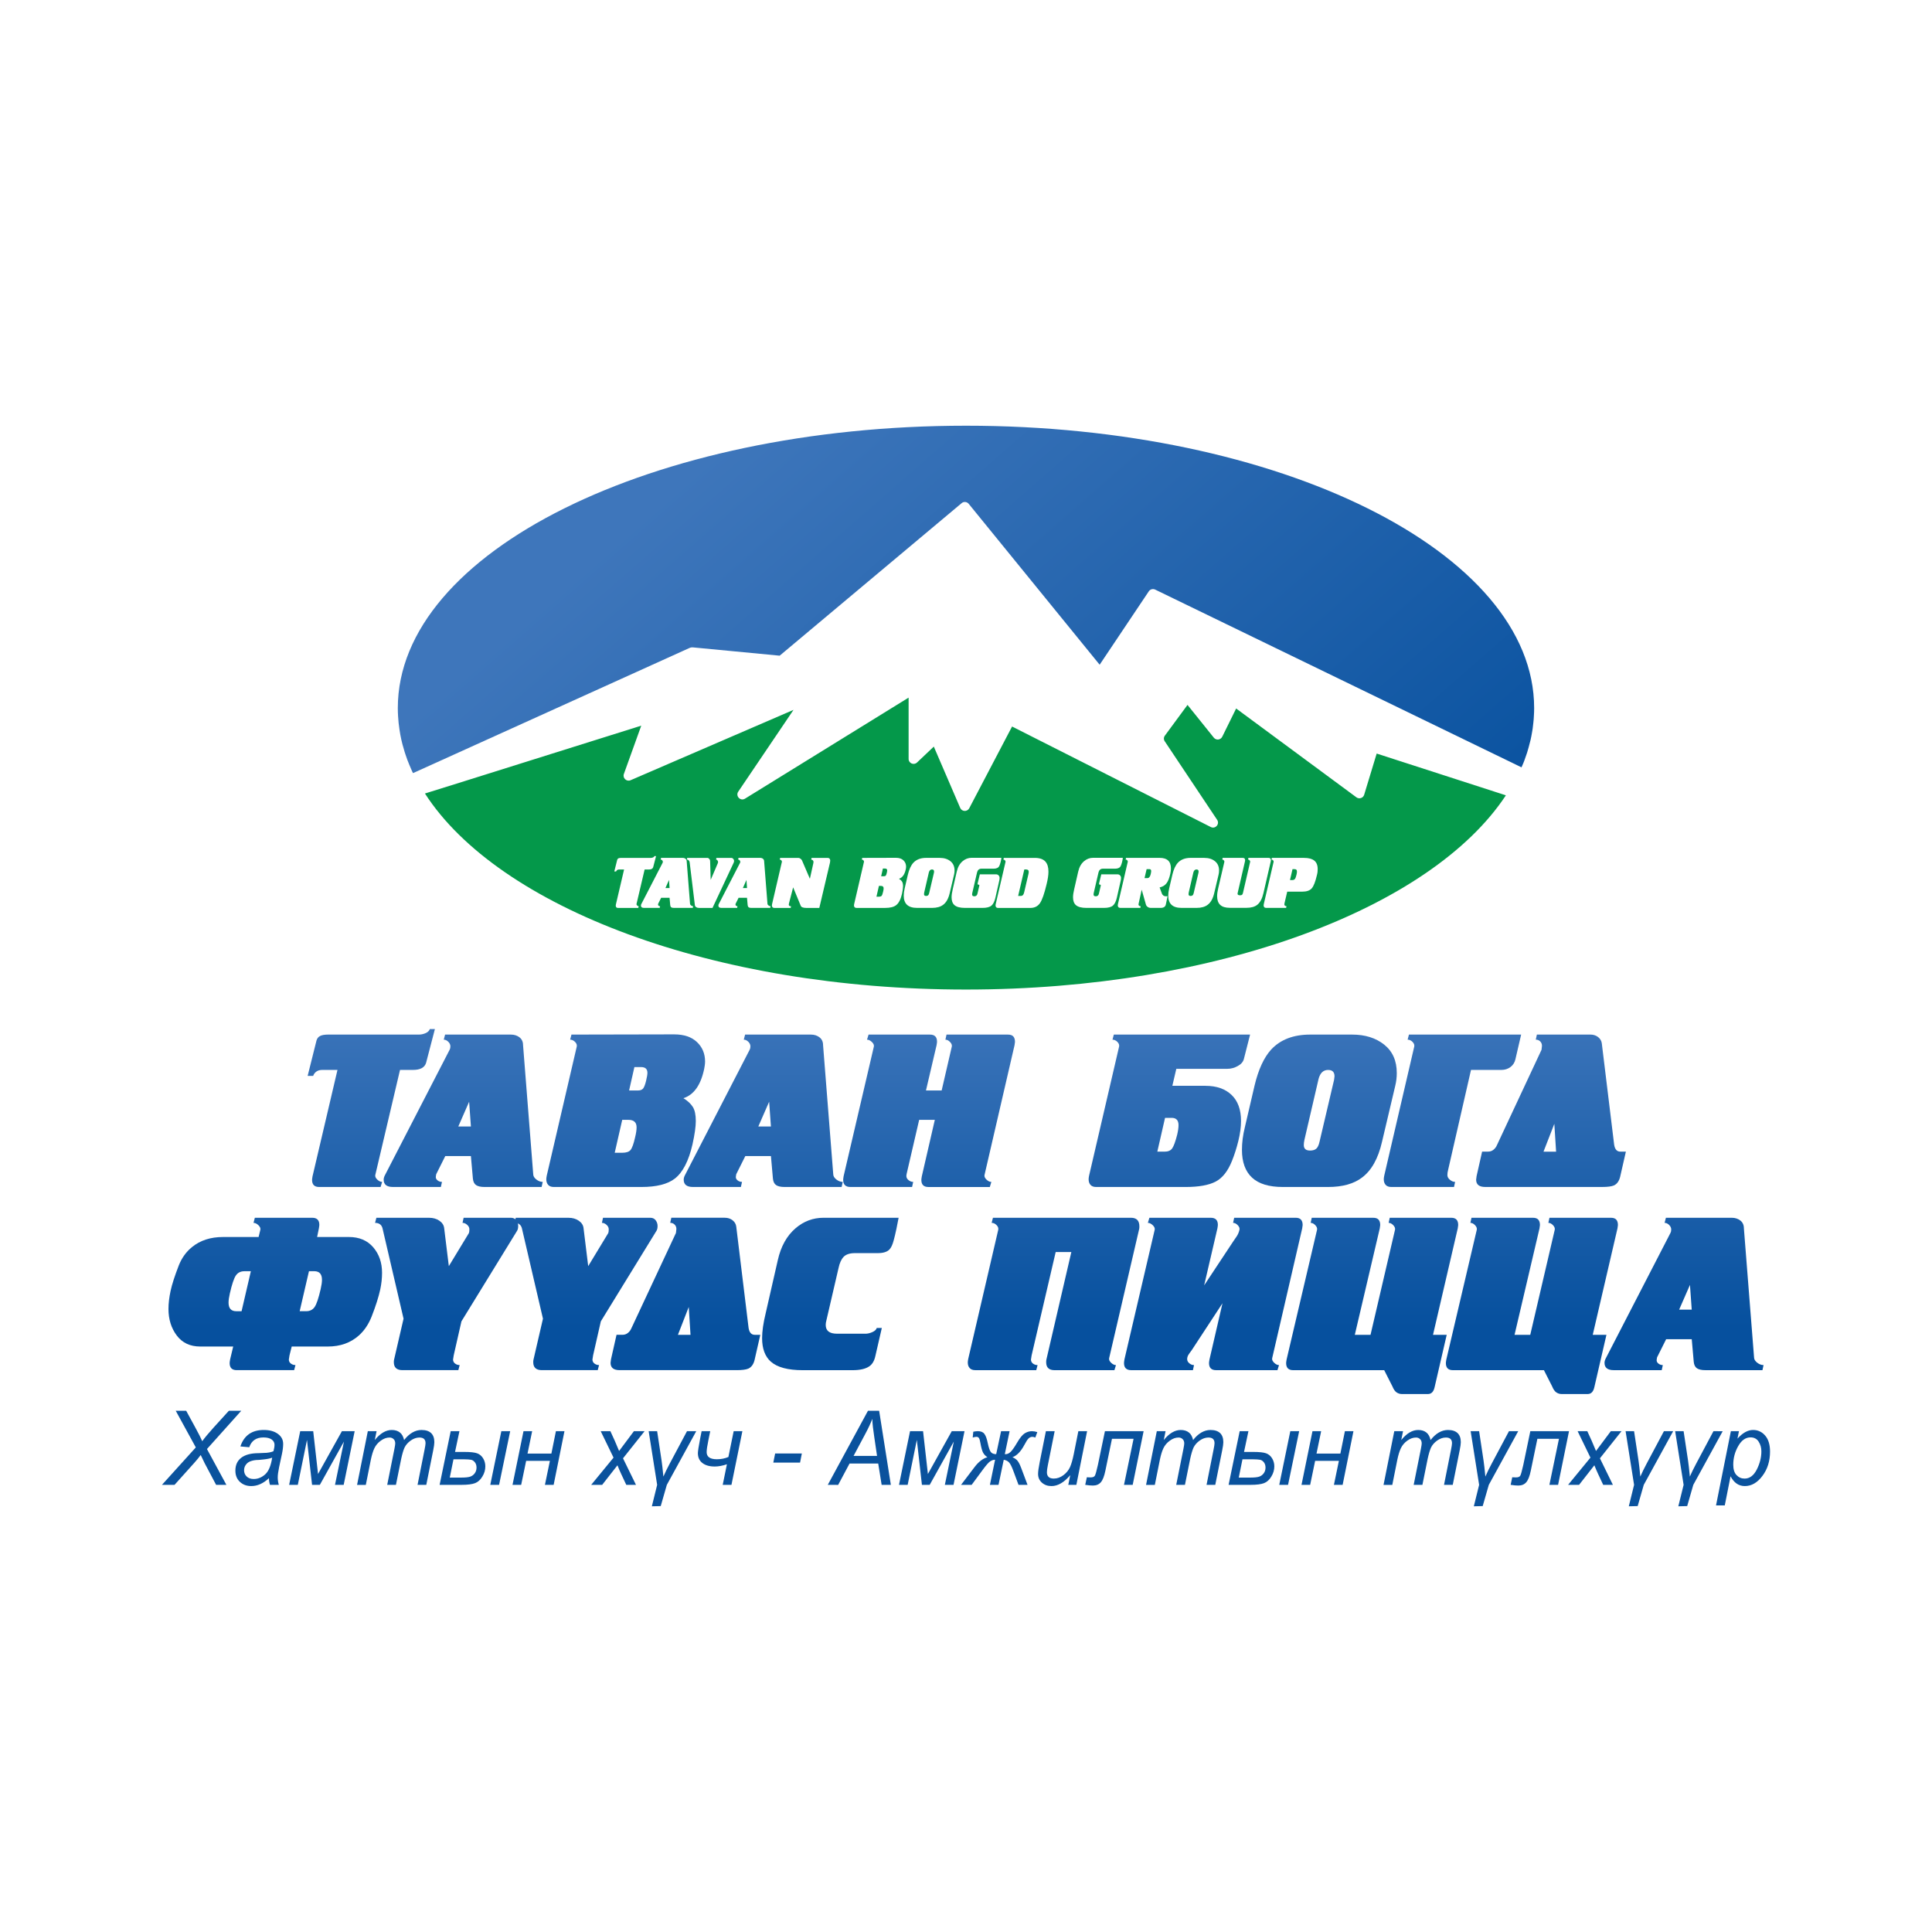 <?xml version="1.0" encoding="utf-8"?>
<!-- Generator: Adobe Illustrator 26.5.0, SVG Export Plug-In . SVG Version: 6.00 Build 0)  -->
<svg version="1.1" id="Layer_1" xmlns="http://www.w3.org/2000/svg" xmlns:xlink="http://www.w3.org/1999/xlink" x="0px" y="0px"
	 viewBox="0 0 1080 1080" style="enable-background:new 0 0 1080 1080;" xml:space="preserve">
<style type="text/css">
	.st0{fill-rule:evenodd;clip-rule:evenodd;}
	.st1{fill:#ED1C24;}
	.st2{fill:#E1251B;}
	.st3{fill-rule:evenodd;clip-rule:evenodd;fill:#16397B;}
	.st4{fill:#EE2745;}
	
		.st5{clip-path:url(#SVGID_00000059269087132151958500000010459530851582849676_);fill:url(#SVGID_00000104707115961688371090000006279927778403627915_);}
	
		.st6{clip-path:url(#SVGID_00000109741298423417301640000005064347871377475980_);fill:url(#SVGID_00000163066436162566888750000012161300832660349073_);}
	
		.st7{clip-path:url(#SVGID_00000056387370339089484210000017408846108812082325_);fill:url(#SVGID_00000007426770438569836670000013337266412199482770_);}
	
		.st8{clip-path:url(#SVGID_00000041983820325587252830000012043948536477654717_);fill:url(#SVGID_00000090984810077372657770000002084933461183101090_);}
	.st9{fill:#424243;}
	
		.st10{clip-path:url(#SVGID_00000029029464790611383140000004091984988000389511_);fill:url(#SVGID_00000088833331645771254000000016035447077865587621_);}
	.st11{fill:#FFFFFF;}
	
		.st12{clip-path:url(#SVGID_00000108299620004037414060000003461242497062266781_);fill:url(#SVGID_00000034075578214082194570000008484039538958186923_);}
	
		.st13{clip-path:url(#SVGID_00000117663308785440732080000015776009269504983171_);fill:url(#SVGID_00000018195923250348272740000017461691081689821827_);}
	
		.st14{clip-path:url(#SVGID_00000163751140745270287590000011745625944290755224_);fill:url(#SVGID_00000088812790687213081410000008099663144148044672_);}
	
		.st15{clip-path:url(#SVGID_00000027596281526564650190000009971957519084721575_);fill:url(#SVGID_00000062900502499610965430000006932185916668377013_);}
	
		.st16{clip-path:url(#SVGID_00000096032521645059697920000018215375405903350921_);fill:url(#SVGID_00000144321418727811895120000006346503393841393288_);}
	
		.st17{clip-path:url(#SVGID_00000063601072343986491790000007941042666165413521_);fill:url(#SVGID_00000008845128711817950070000016434915364911129483_);}
	
		.st18{clip-path:url(#SVGID_00000158724165998504671880000007119499245502377400_);fill:url(#SVGID_00000183230181690423455220000006877102189695595671_);}
	.st19{fill-rule:evenodd;clip-rule:evenodd;fill:#C8202F;}
	.st20{fill-rule:evenodd;clip-rule:evenodd;fill:#FFFFFF;}
	.st21{fill-rule:evenodd;clip-rule:evenodd;fill:#F98238;}
	.st22{filter:url(#Adobe_OpacityMaskFilter);}
	.st23{fill:url(#SVGID_00000075876509753120796120000002338831347667510712_);}
	.st24{mask:url(#SVGID_00000162339296979291128900000013671973080522981309_);fill-rule:evenodd;clip-rule:evenodd;fill:#ED1C24;}
	.st25{fill-rule:evenodd;clip-rule:evenodd;fill:#F5333F;}
	.st26{fill-rule:evenodd;clip-rule:evenodd;fill:#ED1C24;}
	.st27{fill-rule:evenodd;clip-rule:evenodd;fill:#F9A46E;}
	.st28{fill-rule:evenodd;clip-rule:evenodd;fill:#F47B26;}
	.st29{fill-rule:evenodd;clip-rule:evenodd;fill:#EB5433;}
	.st30{fill:#1A3282;}
	.st31{fill-rule:evenodd;clip-rule:evenodd;fill:#1A3282;}
	.st32{fill-rule:evenodd;clip-rule:evenodd;fill:#9D9FA2;}
	.st33{fill-rule:evenodd;clip-rule:evenodd;fill:#000303;}
	.st34{fill:#64003D;}
	.st35{fill:#536270;}
	.st36{fill-rule:evenodd;clip-rule:evenodd;fill:#64003D;}
	.st37{fill-rule:evenodd;clip-rule:evenodd;fill:#536270;}
	.st38{fill-rule:evenodd;clip-rule:evenodd;fill:#1A3382;}
	.st39{fill-rule:evenodd;clip-rule:evenodd;fill:#29387E;}
	.st40{fill-rule:evenodd;clip-rule:evenodd;fill:#F37021;}
	.st41{fill-rule:evenodd;clip-rule:evenodd;fill:#005C32;}
	.st42{fill-rule:evenodd;clip-rule:evenodd;fill:#D2AB67;}
	
		.st43{clip-path:url(#SVGID_00000090996103866739474150000005847999449645435014_);fill:url(#SVGID_00000014606862074847040490000005116846410141224085_);}
	
		.st44{clip-path:url(#SVGID_00000032636489284322933360000006977833649066764974_);fill:url(#SVGID_00000078762098713073382130000000858701210373327781_);}
	
		.st45{clip-path:url(#SVGID_00000018949349057888527730000006343785174972944802_);fill:url(#SVGID_00000061437919029870546140000012028303023274926766_);}
	.st46{fill-rule:evenodd;clip-rule:evenodd;fill:#00AEEF;}
	.st47{fill-rule:evenodd;clip-rule:evenodd;fill:#EC008C;}
	.st48{fill-rule:evenodd;clip-rule:evenodd;fill:#FFF200;}
	.st49{fill:#A7AAAC;}
	.st50{fill-rule:evenodd;clip-rule:evenodd;fill:#5C5B5B;}
	.st51{fill:#9D9D9F;}
	.st52{fill:#F04D23;}
	.st53{fill-rule:evenodd;clip-rule:evenodd;fill:#2E3192;}
	.st54{fill-rule:evenodd;clip-rule:evenodd;fill:#C4312D;}
	.st55{fill:#552715;}
	.st56{fill:#010101;}
	.st57{fill:#E31E2E;}
	.st58{fill:url(#SVGID_00000178920627070259073380000003521300747450605189_);}
	.st59{fill:url(#SVGID_00000032647454744809485760000018083694652447889597_);}
	.st60{clip-path:url(#SVGID_00000157278280103803836990000016374990684289432978_);}
	.st61{clip-path:url(#SVGID_00000053506420267955310160000015688824479427928203_);}
	.st62{clip-path:url(#SVGID_00000044168397003579960370000003474639725244564636_);}
	.st63{clip-path:url(#SVGID_00000139993007807361402120000010870279133663037591_);}
	.st64{clip-path:url(#SVGID_00000122688517797298087730000001535366587001625244_);}
	.st65{clip-path:url(#SVGID_00000101785331264637518220000004936480096135554205_);}
	.st66{clip-path:url(#SVGID_00000069389334346689769270000003263481769975657116_);}
	.st67{clip-path:url(#SVGID_00000007401884974948797230000016543441250134469546_);}
	.st68{clip-path:url(#SVGID_00000027599840145951465710000017214428359094191539_);}
	.st69{clip-path:url(#SVGID_00000047038988149555096900000011496961437685056149_);}
	.st70{clip-path:url(#SVGID_00000012468487409921262410000004122067422862972840_);}
	.st71{fill:#2650A1;}
	.st72{fill:url(#SVGID_00000168089456003402609570000005330876003334505872_);}
	.st73{fill:#FEFEFE;}
	.st74{fill:#FDFDFD;}
	.st75{fill:#FCFCFC;}
	.st76{fill:#FBFBFB;}
	.st77{fill:#FAFAFA;}
	.st78{fill:#F9F9F9;}
	.st79{fill:#F8F8F8;}
	.st80{fill:#F7F7F7;}
	.st81{fill:#F6F6F6;}
	.st82{fill:#F5F5F5;}
	.st83{fill:#F4F4F4;}
	.st84{fill:#F3F3F3;}
	.st85{fill:#F2F2F2;}
	.st86{fill:#F1F1F1;}
	.st87{fill:#F0F0F0;}
	.st88{fill:#EFEFEF;}
	.st89{fill:#EEEEEE;}
	.st90{fill:#EDEDED;}
	.st91{fill:#ECECEC;}
	.st92{fill:#EBEBEB;}
	.st93{fill:#EAEAEA;}
	.st94{fill:#E9E9E9;}
	.st95{fill:#E8E8E8;}
	.st96{fill:#E7E7E7;}
	.st97{fill:#E6E6E6;}
	.st98{fill:#E5E5E5;}
	.st99{fill:#E4E4E4;}
	.st100{fill:#E3E3E3;}
	.st101{fill:#E2E2E2;}
	.st102{fill:#E1E1E1;}
	.st103{fill:#E0E0E0;}
	.st104{fill:#DFDFDF;}
	.st105{fill:#DEDEDE;}
	.st106{fill:#DDDDDD;}
	.st107{fill:#DCDCDC;}
	.st108{fill:#DBDBDB;}
	.st109{fill:#DADADA;}
	.st110{fill:#D9D9D9;}
	.st111{fill:#D92231;}
	.st112{fill:url(#SVGID_00000101782678026572304460000011368807540691152547_);}
	.st113{fill:url(#SVGID_00000172438155605339152990000005708884356518593470_);}
	.st114{opacity:0.8;}
	.st115{fill:url(#SVGID_00000083081304431195996090000017855486350893641145_);}
	.st116{fill:url(#SVGID_00000072276482897184963250000002877262695130964910_);}
	.st117{fill-rule:evenodd;clip-rule:evenodd;fill:#010101;}
	.st118{fill:#80A845;}
	.st119{fill-rule:evenodd;clip-rule:evenodd;fill:#80A845;}
	.st120{fill:url(#SVGID_00000041269626282825932670000009866609377189811072_);}
	.st121{fill-rule:evenodd;clip-rule:evenodd;fill:#04984A;}
	.st122{fill-rule:evenodd;clip-rule:evenodd;fill:url(#SVGID_00000141425522410131873000000006697716904716629420_);}
	.st123{fill:url(#SVGID_00000023240621175194538820000007940909703555018880_);}
	.st124{fill:url(#SVGID_00000172422245028215209140000007958858820857871794_);}
	.st125{fill:url(#SVGID_00000168812722099253702140000016340653490600413611_);}
	.st126{fill:url(#SVGID_00000183929200501431764350000010485326608405405577_);}
	.st127{fill:url(#SVGID_00000044168304577617977520000018436376085558946999_);}
	.st128{fill:url(#SVGID_00000104686049704326965140000013745243763223082166_);}
	.st129{fill:url(#SVGID_00000101094230417560773690000012350373283974956433_);}
	.st130{fill:url(#SVGID_00000147187349848666414750000015053547646177183371_);}
	.st131{fill:url(#SVGID_00000018959789446926453230000008229890688657544090_);}
	.st132{fill:url(#SVGID_00000122681604766945667690000009098276372745943964_);}
	.st133{fill:url(#SVGID_00000034051881835761653100000012501366651822005903_);}
	.st134{fill:url(#SVGID_00000078020320765641177190000016670260042850591376_);}
	.st135{fill:url(#SVGID_00000067941003577412868220000005507564345798683294_);}
	.st136{fill:url(#SVGID_00000005948936899491951220000010014136018469146047_);}
	.st137{fill-rule:evenodd;clip-rule:evenodd;fill:url(#SVGID_00000030461027694697780400000002364084886510253749_);}
	.st138{fill:#0A529D;}
	.st139{fill:url(#SVGID_00000169542086791147164450000012383816275232440714_);}
	.st140{fill:url(#SVGID_00000053546551994059305300000014015888272057835939_);}
	.st141{fill:url(#SVGID_00000005955327984866376730000011769972243254477196_);}
	.st142{fill:url(#SVGID_00000031929199091152862070000013716006813056175246_);}
	.st143{fill:url(#SVGID_00000162322382482265958920000015783802911274059194_);}
	.st144{fill:url(#SVGID_00000181779277534015526630000013201939343317705660_);}
	.st145{fill:url(#SVGID_00000155133501108021565780000015381422005543324334_);}
	.st146{fill:url(#SVGID_00000152966718637863929870000000939434283701302666_);}
	.st147{fill:url(#SVGID_00000011725099153039853500000008928925976188781735_);}
	.st148{fill:url(#SVGID_00000139278861111926264380000014124753128904798347_);}
	.st149{fill:url(#SVGID_00000170968191237448193600000006378633256986456722_);}
	.st150{fill:url(#SVGID_00000058583268923735303310000007773934462810911125_);}
	.st151{fill-rule:evenodd;clip-rule:evenodd;fill:url(#SVGID_00000154387205470885447230000008649773927150250371_);}
	.st152{fill:url(#SVGID_00000060730150250873657980000016111845533197035681_);}
	.st153{fill:url(#SVGID_00000042705685931596138000000013130366341899037354_);}
	.st154{fill:url(#SVGID_00000039120960975099060080000015935805542852502927_);}
	.st155{fill:url(#SVGID_00000166634081971189100670000003497474145701276288_);}
	.st156{fill:url(#SVGID_00000145740204518189618260000015484807056034173610_);}
	.st157{fill:url(#SVGID_00000168074566118407186330000001829368189722460345_);}
	.st158{fill:url(#SVGID_00000166638601466639725800000007599674986155792806_);}
	.st159{fill:url(#SVGID_00000160167497936230067380000004349459200510352564_);}
	.st160{fill:url(#SVGID_00000170258503538658046560000004421909026373465776_);}
	.st161{fill:url(#SVGID_00000123419530109522854720000004395480960403975577_);}
	.st162{fill:url(#SVGID_00000176019000648865846670000016916064677144160933_);}
	.st163{fill:url(#SVGID_00000155832821358401064280000012404792908940838333_);}
	.st164{fill:url(#SVGID_00000018205722225771813750000005103436291176175516_);}
	.st165{fill:url(#SVGID_00000109004087372253777110000000798363883439628462_);}
	.st166{fill:url(#SVGID_00000176727918764939423420000009563311728052105103_);}
	.st167{fill:url(#SVGID_00000062173952938330181170000002600913830141867671_);}
	.st168{fill:url(#SVGID_00000126294685403096140780000014636474084525864102_);}
	.st169{fill-rule:evenodd;clip-rule:evenodd;fill:url(#SVGID_00000052063627529896239740000012712185829730972833_);}
	.st170{fill:url(#SVGID_00000083802511316278295440000015964436270685706407_);}
	.st171{fill:url(#SVGID_00000122720292153267132330000002042014023177359258_);}
	.st172{fill:url(#SVGID_00000130625607945829073310000005051323338959827870_);}
	.st173{fill:url(#SVGID_00000142162167227919495660000005361940004931844278_);}
	.st174{fill:url(#SVGID_00000090290976403839926280000008957820088425213322_);}
	.st175{fill:url(#SVGID_00000083067169668110873240000015946852334547111070_);}
	.st176{fill:url(#SVGID_00000009572476418575923480000016728858705475094151_);}
	.st177{fill:url(#SVGID_00000064350156286312422410000017197621613058024890_);}
	.st178{fill:url(#SVGID_00000111177589934489974620000017164712058399883418_);}
	.st179{fill:url(#SVGID_00000021828765812554466360000000980187471001178038_);}
	.st180{fill:url(#SVGID_00000012449055203713270160000001772029761759520170_);}
	.st181{fill:url(#SVGID_00000096766713920941844670000014715194132318946465_);}
	.st182{fill:url(#SVGID_00000056420855439864768790000018073580814181951411_);}
	.st183{fill:url(#SVGID_00000173849292874400030490000011121187909268875953_);}
	.st184{fill-rule:evenodd;clip-rule:evenodd;fill:url(#SVGID_00000007419950548668805930000013300299360760892061_);}
	.st185{fill:url(#SVGID_00000063599623089596405290000000165240943562817209_);}
	.st186{fill:url(#SVGID_00000167395736131104335990000008048040575416175031_);}
	.st187{fill:url(#SVGID_00000157989962337742970980000005076578110376662420_);}
	.st188{fill:url(#SVGID_00000044149595064026336660000013793866120388498829_);}
	.st189{fill:url(#SVGID_00000166656706431326863040000017700759767444090809_);}
	.st190{fill:url(#SVGID_00000026135736705137536770000005761760171052713625_);}
	.st191{fill:url(#SVGID_00000003795728992669297870000001248127464975470265_);}
	.st192{fill:url(#SVGID_00000052814037136272787420000003222404757448809345_);}
	.st193{fill:url(#SVGID_00000064314197285329361360000007396979411190937002_);}
	.st194{fill:url(#SVGID_00000026129717160136545650000009846204231412867713_);}
	.st195{fill:url(#SVGID_00000026161779827314221550000000091998257626417542_);}
	.st196{fill:url(#SVGID_00000101819051252810177120000003344501137332308870_);}
	.st197{fill:url(#SVGID_00000147922975578559858930000000068255111634895520_);}
	.st198{fill:url(#SVGID_00000089576299431885436630000006329213959792840577_);}
	.st199{fill:url(#SVGID_00000019637216415288914050000014534262882600238489_);}
	.st200{fill:url(#SVGID_00000135650618195165354130000002334936448840385174_);}
	.st201{fill:url(#SVGID_00000016781951551427122460000011436559885626437810_);}
	.st202{fill:url(#SVGID_00000068669134907274732980000008289577831165882263_);}
	.st203{fill:url(#SVGID_00000178885748314684891480000011675201721836373175_);}
	.st204{fill-rule:evenodd;clip-rule:evenodd;fill:url(#SVGID_00000054258569799752207690000016636811855436480185_);}
	.st205{fill:url(#SVGID_00000015329925207401108010000015643488382157437093_);}
	.st206{fill:url(#SVGID_00000137093570059683746950000009213202052705699239_);}
	.st207{fill:url(#SVGID_00000116212782328341464470000014092036476240208304_);}
	.st208{fill:url(#SVGID_00000145740295783213206760000008502150066305753750_);}
	.st209{fill:url(#SVGID_00000121256292864932203460000003602916202271797126_);}
	.st210{fill:url(#SVGID_00000093138632260802415820000005109024733682666888_);}
	.st211{fill:url(#SVGID_00000159453176608104914620000001371249798535847085_);}
	.st212{fill:url(#SVGID_00000155125320007794556580000015014231684284077459_);}
	.st213{fill:url(#SVGID_00000119796199580657055820000007186984245088165295_);}
	.st214{fill:url(#SVGID_00000082330445478095454030000011806158444027608213_);}
	.st215{fill:url(#SVGID_00000134212546728072613660000018370046884132675752_);}
	.st216{fill:url(#SVGID_00000026120997095490236850000010949406916809451905_);}
	.st217{fill:url(#SVGID_00000070103633155665723200000013983137018908639146_);}
	.st218{fill:url(#SVGID_00000085950283150504317320000001990599393890071733_);}
	.st219{fill:url(#SVGID_00000048483792698410853600000004973601023203227069_);}
	.st220{fill:url(#SVGID_00000137812029958299026340000009665674384183642268_);}
	.st221{fill-rule:evenodd;clip-rule:evenodd;fill:url(#SVGID_00000144310801259502688670000003010150080683566484_);}
	.st222{fill:url(#SVGID_00000173863775620556114610000005008641206908270506_);}
	.st223{fill:url(#SVGID_00000083079502527176422290000002675049982628235418_);}
	.st224{fill:url(#SVGID_00000065788274605190767270000011424695391551484600_);}
	.st225{fill:url(#SVGID_00000135668026765926688960000005161244829826704273_);}
	.st226{fill:url(#SVGID_00000010292778289434784160000005640626235723191453_);}
	.st227{fill:url(#SVGID_00000067211156349435509020000010188757267430644096_);}
	.st228{fill:url(#SVGID_00000010306925898912212790000005577681357735662759_);}
	.st229{fill:url(#SVGID_00000011018523826862681300000016419733776541155772_);}
	.st230{fill:url(#SVGID_00000029016610149022962940000010663006790918261394_);}
	.st231{fill:url(#SVGID_00000090275761153702353850000003622174787913447310_);}
	.st232{fill:url(#SVGID_00000121255772311813008090000012035710606184649916_);}
	.st233{fill:url(#SVGID_00000147188769725062818350000004819289745696629657_);}
	.st234{fill:url(#SVGID_00000039115639719861920410000013393664684558935229_);}
	.st235{fill:url(#SVGID_00000055704472111828018120000006851050342567900091_);}
	.st236{fill:url(#SVGID_00000031185322679051907760000002468196171797142443_);}
	.st237{fill-rule:evenodd;clip-rule:evenodd;fill:url(#SVGID_00000117670811936610911400000001131794271637179316_);}
	.st238{fill:url(#SVGID_00000133493309670147082540000000428918083911936686_);}
	.st239{fill:url(#SVGID_00000150824933161336525870000000264602780309112756_);}
	.st240{fill:url(#SVGID_00000128476577332237310000000015771873594350298783_);}
	.st241{fill:url(#SVGID_00000058575721689990952150000006724140385734304179_);}
	.st242{fill:url(#SVGID_00000136408514316937606530000013148846682714179985_);}
	.st243{fill:url(#SVGID_00000146461908361990957290000008836865341213799053_);}
	.st244{fill:url(#SVGID_00000054961232207856147160000017462146778695417491_);}
	.st245{fill:url(#SVGID_00000109746763801259849860000017442234265873566099_);}
	.st246{fill:url(#SVGID_00000074441966918806278690000017364363392006767286_);}
	.st247{fill:url(#SVGID_00000070815562348103796960000015615528213188610238_);}
	.st248{fill:url(#SVGID_00000109741754502342731960000000238934114348926854_);}
	.st249{fill:url(#SVGID_00000018943662618520235580000006519120561070701440_);}
	.st250{fill:url(#SVGID_00000023248901635571555910000010551237190474658185_);}
	.st251{fill:url(#SVGID_00000130634592199331234120000016446323120897725321_);}
	.st252{fill:url(#SVGID_00000108281383595441014420000014751804251178950064_);}
	.st253{fill-rule:evenodd;clip-rule:evenodd;fill:url(#SVGID_00000000905119498468064350000013709056754669282994_);}
	.st254{fill:url(#SVGID_00000158017869060397825220000017254204983287440789_);}
	.st255{fill:url(#SVGID_00000085221862176744789350000015080818954932363178_);}
	.st256{fill:url(#SVGID_00000064329314480459093980000000632341494086976386_);}
	.st257{fill:url(#SVGID_00000147898823158454753740000014234235698387511205_);}
	.st258{fill:url(#SVGID_00000174586156825481760480000015498445616318860953_);}
	.st259{fill:url(#SVGID_00000133523839010064965790000009893347800034283446_);}
	.st260{fill:url(#SVGID_00000090267935623329631930000014139056837219675793_);}
	.st261{fill:url(#SVGID_00000010280850798159262200000011435340010702799494_);}
	.st262{fill:url(#SVGID_00000183965705998683898640000000244009033351512464_);}
	.st263{fill:url(#SVGID_00000071534766433456605970000013847896347429486254_);}
	.st264{fill:url(#SVGID_00000181806978514477539700000011395385753157238715_);}
	.st265{fill:url(#SVGID_00000029740208899812119170000009159329181144736692_);}
	.st266{fill:url(#SVGID_00000070112403007806513270000007498728601988267448_);}
	.st267{fill:url(#SVGID_00000152243703520008245710000010040063971813204119_);}
	.st268{fill:url(#SVGID_00000170245951629690012090000000849923328989591427_);}
	.st269{fill-rule:evenodd;clip-rule:evenodd;fill:url(#SVGID_00000171695769589158712820000006906504151054583959_);}
	.st270{fill:url(#SVGID_00000062912182570227784340000013903885424823408809_);}
	.st271{fill:url(#SVGID_00000026142067026656635480000003894318208606035371_);}
	.st272{fill:url(#SVGID_00000018936179985977070220000016028872990326621114_);}
	.st273{fill:url(#SVGID_00000050629944122040407230000004898442465458396551_);}
	.st274{fill:url(#SVGID_00000176026257675586605910000000559761243676297660_);}
	.st275{fill:url(#SVGID_00000096040318937468916200000005727105827360884631_);}
	.st276{fill:url(#SVGID_00000135668404044106789690000013089284942395817865_);}
	.st277{fill:url(#SVGID_00000045597277351451679490000014578099720670237569_);}
	.st278{fill:url(#SVGID_00000133521112085811369320000006688968062728863131_);}
	.st279{fill:url(#SVGID_00000178190801712289261930000011406933108552689024_);}
	.st280{fill:url(#SVGID_00000045611229724738700340000016291525589491443083_);}
	.st281{fill:url(#SVGID_00000060008282696824164110000016537211229936194695_);}
	.st282{fill:url(#SVGID_00000167388611879752447160000015805689896360084879_);}
	.st283{fill:url(#SVGID_00000175319866311522737690000004868221788304562313_);}
	.st284{fill:url(#SVGID_00000060746417839046588720000013709082881132372628_);}
	.st285{fill-rule:evenodd;clip-rule:evenodd;fill:url(#SVGID_00000036948106350423213400000006412854487199520191_);}
	.st286{fill:url(#SVGID_00000121965425979636135580000003365769613048887190_);}
	.st287{fill:url(#SVGID_00000050623211128524939620000015006855518887565742_);}
	.st288{fill:url(#SVGID_00000003097136281778083000000008216938306945787038_);}
	.st289{fill:url(#SVGID_00000156560117259229244430000006714702832140365489_);}
	.st290{fill:url(#SVGID_00000129203079981587285320000007493160231657237121_);}
	.st291{fill:url(#SVGID_00000064324433336910148850000008651484822801757090_);}
	.st292{fill:url(#SVGID_00000181777066064646129930000003819087348540303496_);}
	.st293{fill:url(#SVGID_00000150070468973890928500000011196413400657627578_);}
	.st294{fill:url(#SVGID_00000011736728918307401710000011397352315425117611_);}
	.st295{fill:url(#SVGID_00000096756321985400673510000004990936135300468627_);}
	.st296{fill:url(#SVGID_00000106112191300006498380000016158433293100591549_);}
	.st297{fill:url(#SVGID_00000081618189264664060890000012549351449137605530_);}
	.st298{fill:url(#SVGID_00000005975774481199380760000017198152241595296686_);}
	.st299{fill:url(#SVGID_00000015313045649015301290000015861183968175869625_);}
	.st300{fill:url(#SVGID_00000131337594846944913910000001600109482320501680_);}
	.st301{fill:url(#SVGID_00000032632433046755426520000002745459506145987484_);}
	.st302{fill:url(#SVGID_00000003105146319335248930000006310494612686220191_);}
	.st303{fill:url(#SVGID_00000044886871953569998020000014666749989408741545_);}
	.st304{fill-rule:evenodd;clip-rule:evenodd;fill:url(#SVGID_00000121259136752529260850000009103407593232847744_);}
	.st305{fill:url(#SVGID_00000031190267608683326570000013681162750366051989_);}
	.st306{fill:url(#SVGID_00000142865655241924240900000005824358752293243551_);}
	.st307{fill:url(#SVGID_00000061432751742354695280000008540324581432123574_);}
	.st308{fill:url(#SVGID_00000171698038654348323980000005330825758091350188_);}
	.st309{fill:url(#SVGID_00000135653718639807312330000004319075151363826834_);}
	.st310{fill:url(#SVGID_00000054236403645448770640000000682814984196610209_);}
	.st311{fill:url(#SVGID_00000130607452336806265900000007951133510625784752_);}
	.st312{fill:url(#SVGID_00000040543111581468423070000009034975611129021074_);}
	.st313{fill:url(#SVGID_00000129898926914628756230000002354752521404312504_);}
	.st314{fill:url(#SVGID_00000037661122474483178600000003561743037005335742_);}
	.st315{fill:url(#SVGID_00000057129828985356242630000017776966030806112394_);}
	.st316{fill:url(#SVGID_00000169541452282636085080000014312196072777342621_);}
	.st317{fill:url(#SVGID_00000081628062023147301390000005039298176918220418_);}
	.st318{fill:url(#SVGID_00000081640225669879670810000001354682558201402791_);}
	.st319{fill:url(#SVGID_00000115477619252591654270000003748753437286870188_);}
	.st320{fill:url(#SVGID_00000041983584898644878480000010073040040890507153_);}
	.st321{fill:url(#SVGID_00000157272762771863172790000011245351046000684722_);}
	.st322{fill:url(#SVGID_00000126322795702338261190000016350791653888042143_);}
	.st323{fill:url(#SVGID_00000120548748119825305750000010540057608595217570_);}
	.st324{fill:url(#SVGID_00000039841842826117373900000017472362849963819183_);}
	.st325{fill-rule:evenodd;clip-rule:evenodd;fill:url(#SVGID_00000075855334900630551810000014974496909807416751_);}
	.st326{fill:url(#SVGID_00000152262301754405260820000007813788504973823676_);}
	.st327{fill:url(#SVGID_00000127737620481301300010000011662311037930476687_);}
	.st328{fill:url(#SVGID_00000054969881222689608050000007021806337736486079_);}
	.st329{fill:url(#SVGID_00000128475656057828617460000010866132134207018662_);}
	.st330{fill:url(#SVGID_00000116920493403309844540000007137638655046746807_);}
	.st331{fill:url(#SVGID_00000114755160657395178640000017630499987075227275_);}
	.st332{fill:url(#SVGID_00000026857776380331840540000018358636634985489076_);}
	.st333{fill:url(#SVGID_00000021822268647295188050000006921592117488348346_);}
	.st334{fill:url(#SVGID_00000042015283185033858850000012822791286589814676_);}
	.st335{fill:url(#SVGID_00000158720057863015366320000014378052041395372445_);}
	.st336{fill:url(#SVGID_00000139252470760759979750000017737358087819303827_);}
	.st337{fill:url(#SVGID_00000023282421925833873290000005980455503241235126_);}
	.st338{fill:url(#SVGID_00000030452751326093449310000009147443801299239332_);}
	.st339{fill:url(#SVGID_00000090282393148860971340000000156206516946615986_);}
	.st340{fill:url(#SVGID_00000121977156614710825800000004047180823129589911_);}
	.st341{fill:url(#SVGID_00000048473351109556710850000012611676931344853902_);}
	.st342{fill-rule:evenodd;clip-rule:evenodd;fill:url(#SVGID_00000138564076142311570220000010614159602585215423_);}
	.st343{fill:url(#SVGID_00000183936208054892587480000015544229426592746125_);}
	.st344{fill:url(#SVGID_00000103977156768768576820000003226713353186652333_);}
	.st345{fill:url(#SVGID_00000060020780973908124120000004787772458063614353_);}
	.st346{fill:url(#SVGID_00000044159564334919083300000000269053950764989350_);}
	.st347{fill:url(#SVGID_00000145052040294283267840000014635390099264947617_);}
	.st348{fill:url(#SVGID_00000000181118634340905840000006009749630409794459_);}
	.st349{fill:url(#SVGID_00000073709469250544043200000003773499559036928399_);}
	.st350{fill:url(#SVGID_00000181781735370439899220000013579955140826632605_);}
	.st351{fill:url(#SVGID_00000036938258095392913000000005402758782332737695_);}
	.st352{fill:url(#SVGID_00000083057075483601202030000018441418406061390520_);}
	.st353{fill:url(#SVGID_00000138548426805052985310000004925616963879989892_);}
	.st354{fill:url(#SVGID_00000025441507384868481330000006740967047487451820_);}
	.st355{fill:url(#SVGID_00000015338927090882192770000002387782147595536769_);}
	.st356{fill:url(#SVGID_00000022541137548390611790000003546107459572332953_);}
	.st357{fill:url(#SVGID_00000023997559335207226920000009552565474173088688_);}
	.st358{fill:url(#SVGID_00000173866441457161413560000003602116978199575458_);}
	.st359{fill:url(#SVGID_00000131362823195759062710000001256688689501859742_);}
	.st360{fill:url(#SVGID_00000041294170299213479650000009146169873406340793_);}
	.st361{fill:url(#SVGID_00000102512999467219625180000001874414276844935569_);}
	.st362{fill:url(#SVGID_00000139989213005594850930000009523678357436180365_);}
	.st363{fill:#C1282D;}
	.st364{fill-rule:evenodd;clip-rule:evenodd;fill:url(#SVGID_00000070110505746158937040000006660626430992328093_);}
	.st365{fill:url(#SVGID_00000016068182563083890220000016264686975260075187_);}
	.st366{fill:url(#SVGID_00000164494608408027457320000006777195027932562610_);}
	.st367{fill:url(#SVGID_00000144332736611613706610000017908336292507150226_);}
	.st368{fill:url(#SVGID_00000142174661259882697510000014336314720803011768_);}
	.st369{fill:url(#SVGID_00000113312861971668983910000008820732402944345233_);}
	.st370{fill:url(#SVGID_00000097458319496100067560000005912439937534036371_);}
	.st371{fill:url(#SVGID_00000181067448200521712740000001896012389012818847_);}
	.st372{fill:url(#SVGID_00000124137013134146082510000007447767781006426256_);}
	.st373{fill:url(#SVGID_00000068635644708945194320000018026681044122366649_);}
	.st374{fill:url(#SVGID_00000175292649999919272240000016969175394711110074_);}
	.st375{fill:url(#SVGID_00000130607207109714933150000013297064367744106382_);}
	.st376{fill:url(#SVGID_00000047776882325730041090000004048906028073759373_);}
	.st377{fill:url(#SVGID_00000158012722656049449140000003567297972219093649_);}
	.st378{fill:url(#SVGID_00000010281210318561542230000002577790667063777934_);}
	.st379{fill:url(#SVGID_00000005955978830094707380000011363608309660720045_);}
	.st380{fill:url(#SVGID_00000110461475951608352320000017955463245110959495_);}
	.st381{fill-rule:evenodd;clip-rule:evenodd;fill:url(#SVGID_00000108276274030332582290000001798212053734455197_);}
	.st382{fill:url(#SVGID_00000073693709187523531880000006664855740634554249_);}
	.st383{fill:url(#SVGID_00000073712846981236137140000008705751355113193905_);}
	.st384{fill:url(#SVGID_00000085247524998134037800000010919937458511677371_);}
	.st385{fill:url(#SVGID_00000073685075634532274550000000122936402014471607_);}
	.st386{fill:url(#SVGID_00000056386028909385960580000000898637151171814064_);}
	.st387{fill:url(#SVGID_00000159463859491573358240000009771289836154848656_);}
	.st388{fill:url(#SVGID_00000099649059843495310370000017293669746481465757_);}
	.st389{fill:url(#SVGID_00000111160457047343698940000011272876068167177119_);}
	.st390{fill:url(#SVGID_00000025401622526001332670000010547379172891961483_);}
	.st391{fill:url(#SVGID_00000017515668497434240130000015980738757567583416_);}
	.st392{fill:url(#SVGID_00000051364275563314095880000013144175796396165276_);}
	.st393{fill:url(#SVGID_00000147935430340132652030000014723169940255157406_);}
	.st394{fill:url(#SVGID_00000127749634545631208890000005185199323307093670_);}
	.st395{fill:url(#SVGID_00000174572376268167586180000008520685711304622501_);}
	.st396{fill:url(#SVGID_00000155826652312633450790000013026422806642475707_);}
	.st397{fill:url(#SVGID_00000143593535367079922980000017911351733481050024_);}
	.st398{fill:url(#SVGID_00000177462708425375789480000014580142483540179095_);}
	.st399{fill:url(#SVGID_00000028284816296532028660000016603175698310594728_);}
	.st400{fill:url(#SVGID_00000049221164461828093050000005926266663991207614_);}
	.st401{fill:url(#SVGID_00000094583172979491657080000003571913231030387845_);}
</style>
<g>
	<g>
		<ellipse class="st11" cx="540" cy="395.56" rx="317.6" ry="157.59"/>
		<path class="st121" d="M841.77,444.64C800.16,507.66,680.81,553.16,540,553.16c-141.59,0-261.47-45.98-302.45-109.59l3.11-0.97
			l14.62-4.56l103.18-32.39l-9.71,27c-0.83,2.28,1.51,4.47,3.74,3.5l91.09-39.33l-30.88,45.69c-1.7,2.48,1.21,5.54,3.79,3.93
			l91.43-56.47v34.28c0,2.43,2.91,3.69,4.71,1.99l9.37-8.89l14.76,34.28c0.92,2.14,3.93,2.28,5.05,0.19l23.94-45.69l111.09,56.18
			c2.52,1.31,5.15-1.65,3.54-4.03l-29.28-43.89c-0.68-0.97-0.63-2.28,0.1-3.2l12.62-17.14l14.71,18.31c1.31,1.6,3.79,1.31,4.71-0.53
			l7.77-15.78l67.25,49.67c1.55,1.12,3.79,0.39,4.32-1.46l6.99-23.02l71.96,23.26c0.05,0,0.1,0.05,0.1,0.05
			C841.67,444.59,841.72,444.59,841.77,444.64z"/>
		
			<linearGradient id="SVGID_00000074425706877545980050000010390467511188799673_" gradientUnits="userSpaceOnUse" x1="409.592" y1="243.712" x2="722.63" y2="601.292">
			<stop  offset="0" style="stop-color:#3E76BB"/>
			<stop  offset="1" style="stop-color:#06509E"/>
		</linearGradient>
		<path style="fill-rule:evenodd;clip-rule:evenodd;fill:url(#SVGID_00000074425706877545980050000010390467511188799673_);" d="
			M857.6,395.82c0,1.51-0.05,2.96-0.15,4.42c-0.05,1.26-0.15,2.48-0.29,3.69c-0.1,1.12-0.24,2.23-0.39,3.35
			c-0.1,0.78-0.24,1.55-0.39,2.33c-0.44,2.72-1.07,5.44-1.85,8.11c-0.24,0.97-0.53,1.94-0.83,2.86c-0.1,0.34-0.19,0.68-0.34,1.02
			c-0.39,1.21-0.83,2.43-1.26,3.59c-0.34,0.92-0.73,1.89-1.17,2.82c-0.1,0.29-0.24,0.63-0.39,0.92l-0.15-0.05l-0.1-0.05
			l-204.56-99.25c-1.26-0.58-2.77-0.19-3.54,0.97l-27.48,41.03l-73.22-89.97c-1.02-1.17-2.77-1.36-3.93-0.34l-101.72,85.26
			l-48.22-4.61c-0.78-0.1-1.55,0-2.28,0.34c-13.26,5.97-146.83,66.47-154.45,69.92c-0.34-0.63-0.63-1.21-0.87-1.84
			c-0.39-0.87-0.78-1.8-1.17-2.72c-0.78-1.85-1.51-3.74-2.09-5.58c-0.39-1.12-0.73-2.19-1.02-3.3c-1.12-3.59-1.89-7.23-2.43-10.92
			c-0.39-2.43-0.63-4.9-0.78-7.38c-0.1-1.51-0.15-3.06-0.15-4.61c0-87.16,142.17-157.85,317.6-157.85
			C715.43,237.97,857.6,308.66,857.6,395.82z"/>
		<g>
			<path class="st11" d="M363.79,479.57c0.43,0,0.85-0.09,1.26-0.26c0.41-0.18,0.66-0.42,0.77-0.75h0.93l-1.62,6.2
				c-0.27,0.87-1.07,1.3-2.39,1.3h-2.39l-4.54,19.29c-0.05,0.27,0.07,0.55,0.36,0.83c0.3,0.28,0.6,0.43,0.89,0.43l-0.28,0.93h-11.27
				c-0.87,0-1.3-0.43-1.3-1.3c0-0.11,0.03-0.32,0.08-0.65l4.58-19.54h-2.8c-0.43,0-0.79,0.1-1.07,0.3c-0.28,0.2-0.48,0.47-0.59,0.79
				h-1.01l1.62-6.48c0.11-0.38,0.32-0.66,0.65-0.83c0.32-0.18,0.84-0.26,1.54-0.26H363.79z"/>
			<path class="st11" d="M376.81,507.53c-0.7,0-1.22-0.11-1.56-0.34c-0.34-0.23-0.53-0.63-0.59-1.2l-0.37-4.13h-4.7l-1.66,3.32
				c-0.03,0.08-0.04,0.15-0.04,0.2c0,0.05-0.01,0.16-0.04,0.32c0,0.24,0.11,0.45,0.34,0.63c0.23,0.18,0.49,0.26,0.79,0.26l-0.2,0.93
				h-8.79c-1.14,0-1.7-0.45-1.7-1.34c0-0.24,0.07-0.5,0.2-0.77l11.92-23.1c0.08-0.16,0.12-0.37,0.12-0.61c0-0.3-0.13-0.57-0.38-0.83
				c-0.26-0.26-0.53-0.39-0.83-0.39l0.24-0.93h12.08c0.62,0,1.15,0.17,1.58,0.51c0.43,0.34,0.65,0.82,0.65,1.44l1.86,23.67
				c0,0.35,0.19,0.67,0.57,0.97c0.38,0.3,0.77,0.45,1.17,0.45l-0.2,0.93H376.81z M371.99,496.42h2.31l-0.32-4.54L371.99,496.42z"/>
			<path class="st11" d="M385.53,482.08c-0.05-0.49-0.24-0.87-0.55-1.15c-0.31-0.28-0.66-0.43-1.03-0.43l0.2-0.93h11.31
				c0.35,0,0.69,0.18,1.01,0.53c0.32,0.35,0.49,0.73,0.49,1.13l0.32,10.62l3.97-9.28l0.16-0.65c0-0.32-0.11-0.64-0.34-0.95
				s-0.49-0.47-0.79-0.47l0.2-0.93h8.23c0.49,0,0.88,0.18,1.19,0.55s0.47,0.75,0.47,1.15l-0.16,0.81l-11.92,25.45h-7.58
				c-0.62,0-1.14-0.14-1.54-0.41c-0.41-0.27-0.65-0.64-0.73-1.09L385.53,482.08z"/>
			<path class="st11" d="M420.1,507.53c-0.7,0-1.22-0.11-1.56-0.34c-0.34-0.23-0.53-0.63-0.59-1.2l-0.37-4.13h-4.7l-1.66,3.32
				c-0.03,0.08-0.04,0.15-0.04,0.2c0,0.05-0.01,0.16-0.04,0.32c0,0.24,0.11,0.45,0.34,0.63c0.23,0.18,0.49,0.26,0.79,0.26l-0.2,0.93
				h-8.79c-1.14,0-1.7-0.45-1.7-1.34c0-0.24,0.07-0.5,0.2-0.77l11.92-23.1c0.08-0.16,0.12-0.37,0.12-0.61c0-0.3-0.13-0.57-0.38-0.83
				c-0.26-0.26-0.53-0.39-0.83-0.39l0.24-0.93h12.08c0.62,0,1.15,0.17,1.58,0.51c0.43,0.34,0.65,0.82,0.65,1.44l1.86,23.67
				c0,0.35,0.19,0.67,0.57,0.97c0.38,0.3,0.77,0.45,1.17,0.45l-0.2,0.93H420.1z M415.28,496.42h2.31l-0.32-4.54L415.28,496.42z"/>
			<path class="st11" d="M458,507.53h-7.38c-0.81,0-1.49-0.11-2.05-0.32c-0.55-0.22-0.91-0.61-1.07-1.17l-4.13-10.01l-2.35,9.04
				l-0.08,0.69c0,0.27,0.11,0.48,0.34,0.63c0.23,0.15,0.53,0.22,0.91,0.22l-0.2,0.93h-9.12c-0.46,0-0.8-0.13-1.03-0.38
				c-0.23-0.26-0.34-0.6-0.34-1.03c0-0.16,0.03-0.38,0.08-0.65l5.51-23.71c0.05-0.3-0.05-0.58-0.32-0.85
				c-0.27-0.27-0.57-0.41-0.89-0.41l0.24-0.93h10.29c0.32,0,0.7,0.16,1.11,0.47c0.42,0.31,0.7,0.64,0.83,0.99l4.38,10.21l1.94-8.75
				c0.05-0.16,0.08-0.42,0.08-0.77c0-0.32-0.14-0.61-0.41-0.85c-0.27-0.24-0.57-0.37-0.89-0.37l0.24-0.93h9.08
				c0.43,0,0.76,0.15,0.99,0.45c0.23,0.3,0.34,0.64,0.34,1.01l-0.12,1.09L458,507.53z"/>
			<path class="st11" d="M500.84,479.52c1.81,0,3.21,0.47,4.19,1.42c0.99,0.95,1.48,2.14,1.48,3.57c0,0.22-0.02,0.46-0.06,0.73
				c-0.04,0.27-0.07,0.47-0.1,0.61c-0.62,2.97-1.89,4.77-3.81,5.39c0.78,0.49,1.36,1.02,1.72,1.6c0.37,0.58,0.55,1.44,0.55,2.57
				c0,1.03-0.2,2.46-0.61,4.3c-0.7,3.05-1.78,5.15-3.24,6.28c-1.32,1.03-3.36,1.54-6.12,1.54h-16.09c-0.46,0-0.8-0.13-1.03-0.38
				c-0.23-0.26-0.34-0.6-0.34-1.03c0-0.16,0.03-0.38,0.08-0.65l5.51-23.71c0.05-0.3-0.05-0.58-0.32-0.85
				c-0.27-0.27-0.57-0.41-0.89-0.41l0.24-0.93L500.84,479.52z M491.32,501.25c0.73,0,1.24-0.17,1.52-0.5
				c0.28-0.34,0.56-1.1,0.83-2.29c0.19-0.76,0.28-1.38,0.28-1.86c0-0.92-0.5-1.38-1.5-1.38h-1.13l-1.38,6.04H491.32z M494.2,489.82
				c0.46,0,0.78-0.13,0.97-0.38c0.19-0.26,0.37-0.72,0.53-1.4c0.16-0.68,0.24-1.16,0.24-1.46c0-0.7-0.39-1.06-1.18-1.06h-1.22
				l-0.97,4.3H494.2z"/>
			<path class="st11" d="M525.41,479.57c2.38,0,4.34,0.62,5.88,1.84c1.54,1.23,2.31,2.97,2.31,5.21c0,0.81-0.09,1.59-0.28,2.35
				l-2.43,10.29c-0.7,3.05-1.92,5.23-3.65,6.52c-1.51,1.16-3.59,1.74-6.24,1.74h-8.31c-2.54,0-4.42-0.57-5.65-1.72
				c-1.23-1.15-1.84-2.85-1.84-5.09c0-1.32,0.18-2.7,0.53-4.13l1.78-7.66c0.7-2.94,1.72-5.15,3.04-6.61
				c1.7-1.84,4.09-2.76,7.17-2.76H525.41z M516.65,498.86c-0.08,0.38-0.12,0.7-0.12,0.97c0,0.68,0.38,1.01,1.14,1.01
				c0.51,0,0.9-0.12,1.15-0.35c0.26-0.23,0.45-0.64,0.59-1.24l2.67-11.39c0.05-0.32,0.08-0.54,0.08-0.65c0-0.78-0.39-1.18-1.18-1.18
				c-0.86,0-1.44,0.54-1.74,1.62L516.65,498.86z"/>
			<path class="st11" d="M547.38,495.41l0.08-0.53c0-0.24-0.16-0.37-0.49-0.37c-0.32,0-0.49-0.14-0.49-0.41l0.08-0.53l1.18-4.82
				h8.96c0.65,0,1.15,0.19,1.52,0.59c0.37,0.39,0.55,0.83,0.55,1.32c0,0.62-0.05,1.14-0.16,1.54l-2.15,9.52
				c-0.49,2.16-1.23,3.67-2.23,4.52c-1,0.85-2.67,1.28-5.02,1.28h-9.81c-2.73,0-4.69-0.53-5.88-1.58c-1.05-0.95-1.58-2.39-1.58-4.34
				c0-1.24,0.22-2.75,0.65-4.54l2.23-9.77c0.57-2.54,1.66-4.5,3.28-5.87c1.49-1.27,3.19-1.91,5.11-1.91h16.57
				c-0.08,0.81-0.23,1.64-0.45,2.47s-0.45,1.53-0.71,2.07s-0.65,0.93-1.18,1.17c-0.53,0.24-1.13,0.37-1.8,0.37h-6.85
				c-0.76,0-1.34,0.18-1.76,0.55s-0.72,0.96-0.91,1.8l-2.63,11.35c-0.05,0.38-0.08,0.62-0.08,0.73c0,0.68,0.42,1.01,1.26,1.01
				c0.95,0,1.53-0.5,1.74-1.5L547.38,495.41z"/>
			<path class="st11" d="M578.47,479.57c2.73,0,4.72,0.7,5.96,2.11c1.11,1.27,1.66,3.13,1.66,5.59c0,0.95-0.09,2.01-0.26,3.18
				c-0.18,1.18-0.43,2.41-0.75,3.71c-1.27,5.38-2.52,8.95-3.75,10.72c-1.23,1.77-3.02,2.66-5.37,2.66h-18.07
				c-0.46,0-0.8-0.13-1.03-0.38c-0.23-0.26-0.35-0.6-0.35-1.03c0-0.16,0.03-0.38,0.08-0.65l5.51-23.71c0.05-0.3-0.05-0.58-0.32-0.85
				c-0.27-0.27-0.57-0.41-0.89-0.41l0.24-0.93H578.47z M570.52,500.84c0.57,0,1-0.16,1.3-0.49c0.3-0.32,0.54-0.88,0.73-1.66
				l2.35-10.09c0.11-0.46,0.16-0.89,0.16-1.3c0-0.84-0.49-1.26-1.46-1.26h-1.01l-3.44,14.79H570.52z"/>
			<path class="st11" d="M615.27,495.41l0.08-0.53c0-0.24-0.16-0.37-0.49-0.37c-0.32,0-0.49-0.14-0.49-0.41l0.08-0.53l1.18-4.82
				h8.96c0.65,0,1.15,0.19,1.52,0.59c0.37,0.39,0.55,0.83,0.55,1.32c0,0.62-0.05,1.14-0.16,1.54l-2.15,9.52
				c-0.49,2.16-1.23,3.67-2.23,4.52c-1,0.85-2.67,1.28-5.02,1.28h-9.81c-2.73,0-4.69-0.53-5.88-1.58c-1.05-0.95-1.58-2.39-1.58-4.34
				c0-1.24,0.22-2.75,0.65-4.54l2.23-9.77c0.57-2.54,1.66-4.5,3.28-5.87c1.49-1.27,3.19-1.91,5.11-1.91h16.57
				c-0.08,0.81-0.23,1.64-0.45,2.47s-0.45,1.53-0.71,2.07c-0.26,0.54-0.65,0.93-1.18,1.17c-0.53,0.24-1.13,0.37-1.8,0.37h-6.85
				c-0.76,0-1.34,0.18-1.76,0.55s-0.72,0.96-0.91,1.8l-2.63,11.35c-0.05,0.38-0.08,0.62-0.08,0.73c0,0.68,0.42,1.01,1.26,1.01
				c0.95,0,1.53-0.5,1.74-1.5L615.27,495.41z"/>
			<path class="st11" d="M649.64,499.83c0.19,0.32,0.45,0.6,0.77,0.83c0.32,0.23,0.69,0.34,1.09,0.34h1.18l-0.97,4.62
				c-0.27,1.27-1.24,1.9-2.92,1.9h-5.43c-0.7,0-1.31-0.18-1.82-0.55c-0.51-0.37-0.84-0.82-0.97-1.36l-2.35-8.27l-1.74,7.9
				l-0.04,0.41c0,0.27,0.12,0.49,0.35,0.67c0.23,0.18,0.52,0.26,0.87,0.26l-0.2,0.93h-11.23c-0.46,0-0.8-0.13-1.03-0.38
				c-0.23-0.26-0.35-0.6-0.35-1.03c0-0.16,0.03-0.38,0.08-0.65l5.51-23.71c0.05-0.3-0.05-0.58-0.32-0.85
				c-0.27-0.27-0.57-0.41-0.89-0.41l0.24-0.93h18.77c4.21,0,6.32,1.96,6.32,5.88c0,0.54-0.03,1.01-0.08,1.42
				c-0.14,0.7-0.23,1.24-0.28,1.62c-0.54,2.43-1.26,4.22-2.15,5.35c-0.89,1.14-2.16,1.89-3.81,2.27L649.64,499.83z M639.8,490.87
				h1.58c0.92,0,1.55-0.77,1.9-2.31c0.05-0.3,0.11-0.59,0.16-0.87c0.05-0.28,0.08-0.52,0.08-0.71c0-0.76-0.32-1.13-0.97-1.13h-1.58
				L639.8,490.87z"/>
			<path class="st11" d="M673.28,479.57c2.38,0,4.34,0.62,5.87,1.84c1.54,1.23,2.31,2.97,2.31,5.21c0,0.81-0.09,1.59-0.28,2.35
				l-2.43,10.29c-0.7,3.05-1.92,5.23-3.65,6.52c-1.51,1.16-3.59,1.74-6.24,1.74h-8.31c-2.54,0-4.42-0.57-5.65-1.72
				c-1.23-1.15-1.84-2.85-1.84-5.09c0-1.32,0.18-2.7,0.53-4.13l1.78-7.66c0.7-2.94,1.72-5.15,3.04-6.61
				c1.7-1.84,4.09-2.76,7.17-2.76H673.28z M664.52,498.86c-0.08,0.38-0.12,0.7-0.12,0.97c0,0.68,0.38,1.01,1.14,1.01
				c0.51,0,0.9-0.12,1.15-0.35s0.45-0.64,0.59-1.24l2.67-11.39c0.05-0.32,0.08-0.54,0.08-0.65c0-0.78-0.39-1.18-1.18-1.18
				c-0.86,0-1.44,0.54-1.74,1.62L664.52,498.86z"/>
			<path class="st11" d="M691.88,499.1c-0.05,0.27-0.08,0.43-0.08,0.49c0,0.59,0.46,0.89,1.38,0.89c0.51,0,0.88-0.09,1.11-0.26
				c0.23-0.18,0.41-0.55,0.55-1.12l4.01-17.35c0.05-0.27-0.05-0.55-0.32-0.83c-0.27-0.28-0.55-0.43-0.85-0.43l0.2-0.93h11.27
				c0.46,0,0.79,0.12,0.99,0.35c0.2,0.23,0.3,0.56,0.3,0.99l-0.08,0.61l-4.09,17.75c-0.7,3.08-1.85,5.25-3.44,6.52
				c-1.43,1.14-3.44,1.7-6.04,1.7h-9.28c-2.46,0-4.26-0.55-5.41-1.64c-1.15-1.1-1.72-2.71-1.72-4.84c0-1.3,0.2-2.78,0.61-4.46
				l3.44-14.79c0.05-0.27-0.05-0.55-0.32-0.83c-0.27-0.28-0.55-0.43-0.85-0.43l0.2-0.93h11.27c0.46,0,0.79,0.12,0.99,0.35
				c0.2,0.23,0.3,0.56,0.3,0.99l-0.08,0.61L691.88,499.1z"/>
			<path class="st11" d="M729.05,479.57c2.49,0,4.36,0.5,5.63,1.5c1.27,1,1.91,2.58,1.91,4.74c0,0.59-0.03,1.13-0.08,1.62
				c-0.05,0.49-0.18,1.09-0.36,1.82c-0.87,3.73-1.84,6.19-2.92,7.39s-2.85,1.8-5.31,1.8h-8.35l-1.5,6.36l-0.12,0.77
				c0,0.3,0.12,0.54,0.37,0.73c0.24,0.19,0.53,0.28,0.85,0.28l-0.24,0.93h-11.19c-0.46,0-0.8-0.13-1.03-0.38
				c-0.23-0.26-0.34-0.6-0.34-1.03c0-0.16,0.03-0.38,0.08-0.65l5.51-23.71c0.05-0.3-0.05-0.58-0.32-0.85
				c-0.27-0.27-0.57-0.41-0.89-0.41l0.24-0.93H729.05z M721.11,491.97h1.26c0.68,0,1.17-0.21,1.5-0.63
				c0.32-0.42,0.62-1.22,0.89-2.41c0.16-0.7,0.24-1.26,0.24-1.66c0-0.54-0.12-0.91-0.35-1.11c-0.23-0.2-0.57-0.3-1.03-0.3h-1.1
				L721.11,491.97z"/>
		</g>
	</g>
	<g>
		
			<linearGradient id="SVGID_00000032622074180558734260000017600249608755735945_" gradientUnits="userSpaceOnUse" x1="207.54" y1="560.228" x2="207.54" y2="748.831">
			<stop  offset="0" style="stop-color:#3E76BB"/>
			<stop  offset="0.967" style="stop-color:#06509E"/>
		</linearGradient>
		<path style="fill:url(#SVGID_00000032622074180558734260000017600249608755735945_);" d="M234.09,578.34
			c1.32,0,2.59-0.27,3.83-0.81c1.23-0.54,2.02-1.3,2.35-2.28h2.84l-4.93,18.89c-0.82,2.63-3.25,3.95-7.29,3.95h-7.28l-13.83,58.77
			c-0.16,0.82,0.21,1.66,1.11,2.53c0.91,0.86,1.81,1.3,2.72,1.3l-0.86,2.84H178.4c-2.64,0-3.95-1.32-3.95-3.95
			c0-0.33,0.08-0.98,0.25-1.98l13.95-59.51h-8.52c-1.32,0-2.41,0.31-3.27,0.92c-0.86,0.62-1.46,1.42-1.79,2.41h-3.09l4.94-19.75
			c0.33-1.16,0.98-2,1.98-2.53c0.98-0.54,2.55-0.81,4.69-0.81H234.09z"/>
		
			<linearGradient id="SVGID_00000170961712534457301720000002629685332226594976_" gradientUnits="userSpaceOnUse" x1="258.919" y1="560.228" x2="258.919" y2="748.831">
			<stop  offset="0" style="stop-color:#3E76BB"/>
			<stop  offset="0.967" style="stop-color:#06509E"/>
		</linearGradient>
		<path style="fill:url(#SVGID_00000170961712534457301720000002629685332226594976_);" d="M270.89,663.53
			c-2.14,0-3.72-0.35-4.75-1.05c-1.03-0.7-1.63-1.92-1.79-3.64l-1.11-12.6h-14.32l-5.06,10.12c-0.08,0.25-0.13,0.45-0.13,0.62
			s-0.04,0.49-0.12,0.99c0,0.74,0.35,1.38,1.05,1.91c0.7,0.54,1.5,0.81,2.41,0.81l-0.62,2.84h-26.79c-3.46,0-5.18-1.36-5.18-4.08
			c0-0.74,0.21-1.52,0.62-2.34l36.3-70.38c0.25-0.49,0.37-1.11,0.37-1.85c0-0.91-0.39-1.75-1.17-2.53
			c-0.78-0.78-1.63-1.17-2.53-1.17l0.74-2.84h36.79c1.89,0,3.5,0.51,4.82,1.54c1.32,1.03,1.98,2.49,1.98,4.38l5.68,72.1
			c0,1.07,0.57,2.06,1.73,2.97c1.15,0.9,2.35,1.36,3.58,1.36l-0.62,2.84H270.89z M256.2,629.7h7.04l-0.99-13.83L256.2,629.7z"/>
		
			<linearGradient id="SVGID_00000143575560463210080680000004406793976135327678_" gradientUnits="userSpaceOnUse" x1="349.749" y1="560.228" x2="349.749" y2="748.831">
			<stop  offset="0" style="stop-color:#3E76BB"/>
			<stop  offset="0.967" style="stop-color:#06509E"/>
		</linearGradient>
		<path style="fill:url(#SVGID_00000143575560463210080680000004406793976135327678_);" d="M376.85,578.22
			c5.51,0,9.77,1.45,12.78,4.32s4.51,6.5,4.51,10.86c0,0.66-0.06,1.4-0.18,2.23c-0.12,0.82-0.23,1.44-0.31,1.85
			c-1.89,9.06-5.76,14.53-11.61,16.42c2.39,1.48,4.14,3.11,5.25,4.88c1.11,1.77,1.67,4.38,1.67,7.84c0,3.12-0.62,7.49-1.85,13.08
			c-2.14,9.3-5.43,15.68-9.88,19.14c-4.03,3.12-10.25,4.69-18.64,4.69h-49.01c-1.4,0-2.45-0.39-3.15-1.17s-1.05-1.83-1.05-3.15
			c0-0.49,0.09-1.15,0.25-1.98l16.79-72.23c0.16-0.9-0.16-1.77-0.99-2.59c-0.82-0.82-1.73-1.23-2.72-1.23l0.74-2.84L376.85,578.22z
			 M347.84,644.4c2.22,0,3.76-0.51,4.63-1.54s1.71-3.35,2.53-6.98c0.57-2.3,0.86-4.2,0.86-5.68c0-2.8-1.52-4.2-4.57-4.2h-3.46
			l-4.2,18.4H347.84z M356.6,609.58c1.4,0,2.39-0.39,2.96-1.17c0.58-0.78,1.11-2.21,1.61-4.26c0.5-2.06,0.74-3.53,0.74-4.44
			c0-2.14-1.19-3.21-3.58-3.21h-3.7l-2.96,13.08H356.6z"/>
		
			<linearGradient id="SVGID_00000177476089254595889240000004650797877233608347_" gradientUnits="userSpaceOnUse" x1="426.632" y1="560.228" x2="426.632" y2="748.831">
			<stop  offset="0" style="stop-color:#3E76BB"/>
			<stop  offset="0.967" style="stop-color:#06509E"/>
		</linearGradient>
		<path style="fill:url(#SVGID_00000177476089254595889240000004650797877233608347_);" d="M438.61,663.53
			c-2.14,0-3.72-0.35-4.75-1.05c-1.03-0.7-1.63-1.92-1.79-3.64l-1.11-12.6h-14.32l-5.06,10.12c-0.08,0.25-0.12,0.45-0.12,0.62
			s-0.04,0.49-0.13,0.99c0,0.74,0.35,1.38,1.05,1.91c0.7,0.54,1.5,0.81,2.41,0.81l-0.62,2.84h-26.79c-3.46,0-5.18-1.36-5.18-4.08
			c0-0.74,0.2-1.52,0.61-2.34l36.3-70.38c0.25-0.49,0.37-1.11,0.37-1.85c0-0.91-0.39-1.75-1.17-2.53s-1.63-1.17-2.53-1.17l0.74-2.84
			h36.79c1.89,0,3.5,0.51,4.82,1.54c1.32,1.03,1.98,2.49,1.98,4.38l5.68,72.1c0,1.07,0.58,2.06,1.73,2.97
			c1.15,0.9,2.35,1.36,3.58,1.36l-0.62,2.84H438.61z M423.91,629.7h7.04l-0.99-13.83L423.91,629.7z"/>
		
			<linearGradient id="SVGID_00000128461096617537448340000009898946305179368608_" gradientUnits="userSpaceOnUse" x1="519.374" y1="560.228" x2="519.374" y2="748.831">
			<stop  offset="0" style="stop-color:#3E76BB"/>
			<stop  offset="0.967" style="stop-color:#06509E"/>
		</linearGradient>
		<path style="fill:url(#SVGID_00000128461096617537448340000009898946305179368608_);" d="M513.82,626l-7.04,30.37l-0.12,0.99
			c0,0.9,0.41,1.68,1.23,2.35c0.82,0.66,1.69,0.98,2.59,0.98l-0.62,2.84h-34.45c-2.71,0-4.07-1.32-4.07-3.95
			c0-0.41,0.08-1.11,0.25-2.1l16.91-72.47c0.16-0.82-0.21-1.66-1.11-2.53c-0.91-0.86-1.81-1.3-2.72-1.3l0.86-2.84h34.32
			c2.64,0,3.95,1.32,3.95,3.95c0,0.33-0.08,0.98-0.25,1.98l-5.93,25.31h8.77l5.68-24.57c0.16-0.82-0.16-1.66-0.99-2.53
			c-0.82-0.86-1.69-1.3-2.59-1.3l0.62-2.84h34.32c1.4,0,2.41,0.35,3.03,1.05c0.62,0.7,0.92,1.71,0.92,3.02l-0.25,1.86l-16.79,72.6
			c-0.16,0.82,0.21,1.66,1.11,2.53c0.91,0.86,1.81,1.3,2.72,1.3l-0.86,2.84h-34.32c-2.64,0-3.95-1.32-3.95-3.95
			c0-0.33,0.08-0.98,0.25-1.98l7.28-31.61H513.82z"/>
		
			<linearGradient id="SVGID_00000145749350108389560970000009590802080843923880_" gradientUnits="userSpaceOnUse" x1="653.679" y1="560.228" x2="653.679" y2="748.831">
			<stop  offset="0" style="stop-color:#3E76BB"/>
			<stop  offset="0.967" style="stop-color:#06509E"/>
		</linearGradient>
		<path style="fill:url(#SVGID_00000145749350108389560970000009590802080843923880_);" d="M673.86,606.98
			c6.18,0,11.03,1.69,14.57,5.06c3.54,3.38,5.31,8.24,5.31,14.57c0,3.38-0.5,7.07-1.48,11.11c-0.99,4.03-2.18,7.78-3.58,11.24
			c-2.3,5.76-5.37,9.63-9.2,11.6c-3.83,1.98-9.4,2.97-16.73,2.97h-50c-1.4,0-2.45-0.39-3.15-1.17s-1.05-1.83-1.05-3.15
			c0-0.49,0.08-1.15,0.25-1.98l16.79-72.23c0.17-0.9-0.16-1.77-0.98-2.59c-0.82-0.82-1.73-1.23-2.72-1.23l0.74-2.84h76.18
			l-3.46,13.58c-0.41,1.65-1.56,2.98-3.46,4.01c-1.89,1.03-3.79,1.54-5.68,1.54h-28.64l-2.22,9.5H673.86z M646.95,643.78h4.07
			c1.98,0,3.4-0.62,4.26-1.85c0.86-1.24,1.79-3.79,2.78-7.66c0.5-2.14,0.74-3.91,0.74-5.31c0-2.71-1.27-4.07-3.83-4.07h-3.7
			L646.95,643.78z"/>
		
			<linearGradient id="SVGID_00000093139403554816213850000007927505694767191947_" gradientUnits="userSpaceOnUse" x1="737.538" y1="560.228" x2="737.538" y2="748.831">
			<stop  offset="0" style="stop-color:#3E76BB"/>
			<stop  offset="0.967" style="stop-color:#06509E"/>
		</linearGradient>
		<path style="fill:url(#SVGID_00000093139403554816213850000007927505694767191947_);" d="M755.87,578.34
			c7.25,0,13.21,1.87,17.9,5.61c4.69,3.75,7.04,9.03,7.04,15.87c0,2.47-0.29,4.85-0.86,7.16l-7.41,31.36
			c-2.14,9.3-5.84,15.93-11.11,19.88c-4.61,3.54-10.95,5.31-19.01,5.31H717.1c-7.74,0-13.48-1.75-17.22-5.25
			c-3.75-3.5-5.62-8.66-5.62-15.49c0-4.04,0.53-8.24,1.61-12.6l5.43-23.33c2.14-8.98,5.23-15.68,9.26-20.13
			c5.19-5.6,12.47-8.39,21.85-8.39H755.87z M729.2,637.11c-0.25,1.15-0.37,2.14-0.37,2.96c0,2.06,1.15,3.09,3.46,3.09
			c1.57,0,2.74-0.35,3.52-1.05c0.78-0.69,1.38-1.95,1.79-3.76l8.15-34.69c0.16-0.98,0.25-1.65,0.25-1.98c0-2.39-1.19-3.58-3.58-3.58
			c-2.64,0-4.41,1.65-5.31,4.93L729.2,637.11z"/>
		
			<linearGradient id="SVGID_00000178186947722744272500000006771331422718672005_" gradientUnits="userSpaceOnUse" x1="811.943" y1="560.228" x2="811.943" y2="748.831">
			<stop  offset="0" style="stop-color:#3E76BB"/>
			<stop  offset="0.967" style="stop-color:#06509E"/>
		</linearGradient>
		<path style="fill:url(#SVGID_00000178186947722744272500000006771331422718672005_);" d="M809.47,654.15
			c-0.25,0.91-0.37,1.81-0.37,2.72c0,0.98,0.47,1.87,1.42,2.65c0.95,0.78,1.91,1.17,2.9,1.17l-0.62,2.84h-35.06
			c-1.4,0-2.45-0.39-3.15-1.17c-0.7-0.78-1.05-1.83-1.05-3.15c0-0.49,0.08-1.15,0.25-1.98l16.79-72.23c0.16-0.9-0.16-1.77-0.99-2.59
			c-0.82-0.82-1.73-1.23-2.72-1.23l0.74-2.84h62.72l-3.21,13.83c-0.41,1.81-1.34,3.25-2.78,4.32c-1.44,1.07-3.11,1.6-5,1.6h-17.04
			L809.47,654.15z"/>
		
			<linearGradient id="SVGID_00000178205073654354957230000018276747688027630255_" gradientUnits="userSpaceOnUse" x1="867.024" y1="560.228" x2="867.024" y2="748.831">
			<stop  offset="0" style="stop-color:#3E76BB"/>
			<stop  offset="0.967" style="stop-color:#06509E"/>
		</linearGradient>
		<path style="fill:url(#SVGID_00000178205073654354957230000018276747688027630255_);" d="M902.33,639.95
			c0.41,2.55,1.57,3.82,3.46,3.82h3.09l-3.21,14.07c-0.58,2.39-1.73,4-3.46,4.82c-1.32,0.57-3.5,0.86-6.54,0.86h-65.43
			c-3.38,0-5.07-1.36-5.07-4.08l0.25-1.98l3.09-13.7h3.33c1.15,0,2.16-0.35,3.03-1.05c0.86-0.7,1.5-1.54,1.91-2.53l24.94-53.34
			l0.25-2.22c0-0.99-0.33-1.81-0.99-2.47c-0.66-0.66-1.48-0.98-2.47-0.98l0.62-2.84H889c1.73,0,3.19,0.47,4.38,1.42
			c1.19,0.95,1.87,2.12,2.04,3.52L902.33,639.95z M868.88,628.22l-6.05,15.56h7.04L868.88,628.22z"/>
		
			<linearGradient id="SVGID_00000096749941276701824290000008631566991668083605_" gradientUnits="userSpaceOnUse" x1="153.876" y1="560.228" x2="153.876" y2="748.831">
			<stop  offset="0" style="stop-color:#3E76BB"/>
			<stop  offset="0.967" style="stop-color:#06509E"/>
		</linearGradient>
		<path style="fill:url(#SVGID_00000096749941276701824290000008631566991668083605_);" d="M130.36,752.72h-18.4
			c-5.68,0-10.06-2.06-13.15-6.17c-3.09-4.11-4.63-9.06-4.63-14.82c0-3.04,0.39-6.4,1.17-10.06c0.78-3.66,2.33-8.45,4.63-14.38
			c1.65-4.11,4.07-7.49,7.29-10.12c4.61-3.79,10.41-5.68,17.41-5.68h19.88l0.99-4.08c0.16-0.82-0.2-1.66-1.11-2.53
			c-0.91-0.86-1.81-1.3-2.72-1.3l0.74-2.84h32.1c2.63,0,3.95,1.32,3.95,3.95c0,0.33-0.08,0.98-0.25,1.98l-0.99,4.82h17.78
			c5.76,0,10.29,1.92,13.58,5.74c3.29,3.82,4.94,8.58,4.94,14.26c0,3.04-0.33,6.13-0.99,9.26c-0.91,4.2-2.51,9.26-4.82,15.18
			c-1.73,4.37-4.11,7.9-7.16,10.62c-4.61,4.11-10.41,6.17-17.41,6.17h-20.12l-1.23,4.93l-0.37,2.35c0,0.9,0.37,1.65,1.11,2.22
			c0.74,0.57,1.6,0.86,2.59,0.86l-0.74,2.84h-32.1c-2.64,0-3.95-1.32-3.95-3.95c0-0.33,0.08-0.99,0.25-1.98L130.36,752.72z
			 M140.23,710.62h-3.58c-2.14,0-3.75,0.81-4.82,2.41c-1.07,1.6-2.18,4.92-3.33,9.94c-0.5,2.14-0.74,3.87-0.74,5.19
			c0,3.21,1.44,4.82,4.32,4.82h2.96L140.23,710.62z M167.52,732.97h3.58c2.14,0,3.75-0.81,4.82-2.41c1.07-1.6,2.18-4.92,3.33-9.94
			c0.5-2.15,0.74-3.87,0.74-5.19c0-3.21-1.44-4.82-4.32-4.82h-2.96L167.52,732.97z"/>
		
			<linearGradient id="SVGID_00000023991401164639449860000007262697346024636095_" gradientUnits="userSpaceOnUse" x1="249.655" y1="560.228" x2="249.655" y2="748.831">
			<stop  offset="0" style="stop-color:#3E76BB"/>
			<stop  offset="0.967" style="stop-color:#06509E"/>
		</linearGradient>
		<path style="fill:url(#SVGID_00000023991401164639449860000007262697346024636095_);" d="M213.98,687.29
			c-0.41-2.47-1.85-3.7-4.32-3.7l0.74-2.84h29.51c2.22,0,4.14,0.55,5.74,1.66c1.61,1.12,2.49,2.53,2.66,4.26l2.59,21.11l11.24-18.52
			c0.16-0.5,0.25-1.19,0.25-2.1c0-0.9-0.41-1.73-1.24-2.47c-0.82-0.74-1.68-1.11-2.59-1.11l0.61-2.84h26.42
			c1.32,0,2.33,0.47,3.03,1.42c0.7,0.95,1.05,2,1.05,3.15c0,1.15-0.2,2.06-0.61,2.71l-31.11,50.62l-4.32,19.01l-0.37,2.35
			c0,0.9,0.37,1.65,1.11,2.22c0.74,0.57,1.6,0.86,2.59,0.86l-0.74,2.84h-31.24c-3.21,0-4.82-1.48-4.82-4.44
			c0-0.58,0.04-1.03,0.12-1.36l5.31-22.97L213.98,687.29z"/>
		
			<linearGradient id="SVGID_00000164512300524755697990000016451057079730717837_" gradientUnits="userSpaceOnUse" x1="327.58" y1="560.228" x2="327.58" y2="748.831">
			<stop  offset="0" style="stop-color:#3E76BB"/>
			<stop  offset="0.967" style="stop-color:#06509E"/>
		</linearGradient>
		<path style="fill:url(#SVGID_00000164512300524755697990000016451057079730717837_);" d="M291.9,687.29
			c-0.41-2.47-1.85-3.7-4.32-3.7l0.74-2.84h29.51c2.22,0,4.14,0.55,5.74,1.66c1.61,1.12,2.49,2.53,2.65,4.26l2.59,21.11l11.23-18.52
			c0.17-0.5,0.25-1.19,0.25-2.1c0-0.9-0.41-1.73-1.23-2.47c-0.82-0.74-1.69-1.11-2.59-1.11l0.62-2.84h26.42
			c1.32,0,2.33,0.47,3.03,1.42c0.7,0.95,1.05,2,1.05,3.15c0,1.15-0.2,2.06-0.61,2.71l-31.11,50.62l-4.32,19.01l-0.37,2.35
			c0,0.9,0.37,1.65,1.11,2.22c0.74,0.57,1.6,0.86,2.59,0.86l-0.74,2.84h-31.23c-3.21,0-4.82-1.48-4.82-4.44
			c0-0.58,0.04-1.03,0.12-1.36l5.31-22.97L291.9,687.29z"/>
		
			<linearGradient id="SVGID_00000100349686657151967910000015295040012577659805_" gradientUnits="userSpaceOnUse" x1="383.156" y1="560.228" x2="383.156" y2="748.831">
			<stop  offset="0" style="stop-color:#3E76BB"/>
			<stop  offset="0.967" style="stop-color:#06509E"/>
		</linearGradient>
		<path style="fill:url(#SVGID_00000100349686657151967910000015295040012577659805_);" d="M418.47,742.35
			c0.41,2.55,1.56,3.82,3.46,3.82h3.09l-3.21,14.07c-0.58,2.39-1.73,4-3.46,4.82c-1.32,0.57-3.5,0.86-6.54,0.86h-65.44
			c-3.37,0-5.06-1.36-5.06-4.08l0.25-1.98l3.09-13.7h3.33c1.15,0,2.16-0.35,3.03-1.05c0.86-0.7,1.5-1.54,1.91-2.53l24.94-53.34
			l0.25-2.22c0-0.99-0.33-1.81-0.99-2.47c-0.66-0.66-1.48-0.98-2.47-0.98l0.62-2.84h29.88c1.73,0,3.19,0.47,4.38,1.42
			c1.19,0.95,1.87,2.12,2.04,3.52L418.47,742.35z M385.01,730.62l-6.05,15.56H386L385.01,730.62z"/>
		
			<linearGradient id="SVGID_00000151532504786669852960000016640916403493588650_" gradientUnits="userSpaceOnUse" x1="464.17" y1="560.228" x2="464.17" y2="748.831">
			<stop  offset="0" style="stop-color:#3E76BB"/>
			<stop  offset="0.967" style="stop-color:#06509E"/>
		</linearGradient>
		<path style="fill:url(#SVGID_00000151532504786669852960000016640916403493588650_);" d="M483.8,745.56
			c1.23,0,2.53-0.31,3.89-0.92c1.36-0.62,2.16-1.38,2.41-2.28h2.84l-3.58,15.55c-0.57,2.72-1.68,4.65-3.33,5.81
			c-2.06,1.48-5.23,2.22-9.51,2.22h-27.78c-8.31,0-14.28-1.6-17.9-4.82c-3.21-2.88-4.82-7.25-4.82-13.09
			c0-3.78,0.66-8.39,1.98-13.83l6.79-29.75c1.73-7.74,5.06-13.71,10-17.91c4.53-3.87,9.71-5.8,15.56-5.8h41.98
			c-0.25,1.48-0.66,3.56-1.23,6.23c-0.57,2.68-1.07,4.76-1.48,6.24c-0.66,2.55-1.48,4.32-2.47,5.31c-1.32,1.32-3.46,1.98-6.42,1.98
			H478c-2.96,0-5.1,0.7-6.42,2.09c-1.32,1.4-2.26,3.5-2.84,6.3l-6.79,29.26c-0.25,0.91-0.37,1.73-0.37,2.47
			c0,3.29,2.1,4.93,6.3,4.93H483.8z"/>
		
			<linearGradient id="SVGID_00000182504877009482870270000006950947976101735059_" gradientUnits="userSpaceOnUse" x1="588.964" y1="560.228" x2="588.964" y2="748.831">
			<stop  offset="0" style="stop-color:#3E76BB"/>
			<stop  offset="0.967" style="stop-color:#06509E"/>
		</linearGradient>
		<path style="fill:url(#SVGID_00000182504877009482870270000006950947976101735059_);" d="M590.14,699.88l-13.46,57.78l-0.37,2.35
			c0,0.9,0.37,1.65,1.11,2.22c0.74,0.57,1.61,0.86,2.59,0.86l-0.74,2.84H545.2c-1.4,0-2.45-0.39-3.15-1.17
			c-0.7-0.78-1.05-1.83-1.05-3.15c0-0.49,0.09-1.15,0.25-1.98l16.79-72.23c0.16-0.9-0.16-1.77-0.99-2.59
			c-0.82-0.82-1.73-1.23-2.72-1.23l0.74-2.84h77.16c3.13,0,4.69,1.6,4.69,4.82c0,0.66-0.04,1.15-0.12,1.48l-16.79,72.23
			c-0.16,0.82,0.21,1.66,1.11,2.53c0.91,0.86,1.81,1.3,2.71,1.3l-0.86,2.84h-33.46c-3.13,0-4.69-1.48-4.69-4.44
			c0-0.66,0.04-1.16,0.12-1.48l13.95-60.13H590.14z"/>
		
			<linearGradient id="SVGID_00000137813351574139181950000007495718855026217110_" gradientUnits="userSpaceOnUse" x1="678.255" y1="560.228" x2="678.255" y2="748.831">
			<stop  offset="0" style="stop-color:#3E76BB"/>
			<stop  offset="0.967" style="stop-color:#06509E"/>
		</linearGradient>
		<path style="fill:url(#SVGID_00000137813351574139181950000007495718855026217110_);" d="M666.22,754.7
			c-0.99,1.31-1.6,2.18-1.85,2.59c-0.49,0.82-0.74,1.64-0.74,2.47c0,0.9,0.41,1.68,1.24,2.35c0.82,0.66,1.68,0.98,2.59,0.98
			l-0.61,2.84h-34.45c-2.72,0-4.07-1.32-4.07-3.95c0-0.41,0.08-1.11,0.25-2.1l16.91-72.47c0.16-0.82-0.2-1.66-1.11-2.53
			c-0.91-0.86-1.81-1.3-2.72-1.3l0.86-2.84h34.32c2.64,0,3.95,1.32,3.95,3.95c0,0.33-0.08,0.98-0.25,1.98l-7.41,31.85l16.17-24.44
			c0.74-1.07,1.44-2.1,2.1-3.09c0.66-0.99,1.15-2.18,1.48-3.59c0.16-0.82-0.16-1.66-0.99-2.53c-0.82-0.86-1.69-1.3-2.59-1.3
			l0.62-2.84h34.32c1.4,0,2.41,0.35,3.02,1.05c0.62,0.7,0.93,1.71,0.93,3.02l-0.25,1.86l-16.79,72.6c-0.17,0.82,0.21,1.66,1.11,2.53
			c0.91,0.86,1.81,1.3,2.71,1.3l-0.86,2.84H679.8c-2.64,0-3.95-1.32-3.95-3.95c0-0.33,0.08-0.99,0.25-1.98l7.28-31.48L666.22,754.7z
			"/>
		
			<linearGradient id="SVGID_00000054961684165635673560000016048732873089251254_" gradientUnits="userSpaceOnUse" x1="767.051" y1="560.228" x2="767.051" y2="748.831">
			<stop  offset="0" style="stop-color:#3E76BB"/>
			<stop  offset="0.967" style="stop-color:#06509E"/>
		</linearGradient>
		<path style="fill:url(#SVGID_00000054961684165635673560000016048732873089251254_);" d="M766.13,746.18l13.7-58.77
			c0.16-0.82-0.17-1.66-0.99-2.53c-0.82-0.86-1.69-1.3-2.59-1.3l0.62-2.84h34.32c1.4,0,2.41,0.35,3.03,1.05
			c0.62,0.7,0.92,1.71,0.92,3.02l-0.25,1.86l-13.83,59.51h7.66l-6.79,29.39c-0.58,2.47-1.81,3.7-3.7,3.7h-14.57
			c-1.07,0-2.06-0.31-2.97-0.92c-0.9-0.62-1.68-1.75-2.34-3.4l-4.57-9.01h-50.87c-2.64,0-3.95-1.32-3.95-3.95
			c0-0.33,0.08-0.99,0.25-1.98l17.04-72.6c0.16-0.82-0.17-1.66-0.99-2.53c-0.82-0.86-1.68-1.3-2.59-1.3l0.61-2.84h34.32
			c1.4,0,2.41,0.35,3.03,1.05c0.61,0.7,0.92,1.71,0.92,3.02l-0.25,1.86l-13.95,59.51H766.13z"/>
		
			<linearGradient id="SVGID_00000168074418104603059080000011132415157188706447_" gradientUnits="userSpaceOnUse" x1="856.34" y1="560.228" x2="856.34" y2="748.831">
			<stop  offset="0" style="stop-color:#3E76BB"/>
			<stop  offset="0.967" style="stop-color:#06509E"/>
		</linearGradient>
		<path style="fill:url(#SVGID_00000168074418104603059080000011132415157188706447_);" d="M855.42,746.18l13.7-58.77
			c0.16-0.82-0.17-1.66-0.99-2.53c-0.82-0.86-1.69-1.3-2.59-1.3l0.62-2.84h34.32c1.4,0,2.41,0.35,3.03,1.05
			c0.62,0.7,0.92,1.71,0.92,3.02l-0.25,1.86l-13.83,59.51h7.66l-6.79,29.39c-0.58,2.47-1.81,3.7-3.7,3.7h-14.57
			c-1.07,0-2.06-0.31-2.97-0.92c-0.9-0.62-1.68-1.75-2.34-3.4l-4.57-9.01H812.2c-2.64,0-3.95-1.32-3.95-3.95
			c0-0.33,0.08-0.99,0.25-1.98l17.04-72.6c0.16-0.82-0.17-1.66-0.99-2.53c-0.82-0.86-1.68-1.3-2.59-1.3l0.61-2.84h34.32
			c1.4,0,2.41,0.35,3.03,1.05c0.61,0.7,0.92,1.71,0.92,3.02l-0.25,1.86l-13.95,59.51H855.42z"/>
		
			<linearGradient id="SVGID_00000145016326335088937440000009638131743698643858_" gradientUnits="userSpaceOnUse" x1="941.372" y1="560.228" x2="941.372" y2="748.831">
			<stop  offset="0" style="stop-color:#3E76BB"/>
			<stop  offset="0.967" style="stop-color:#06509E"/>
		</linearGradient>
		<path style="fill:url(#SVGID_00000145016326335088937440000009638131743698643858_);" d="M953.35,765.93
			c-2.14,0-3.72-0.35-4.75-1.05c-1.03-0.7-1.63-1.91-1.79-3.64l-1.11-12.6h-14.32l-5.06,10.12c-0.08,0.25-0.12,0.45-0.12,0.62
			c0,0.16-0.04,0.49-0.13,0.99c0,0.74,0.35,1.38,1.05,1.91c0.7,0.54,1.5,0.81,2.41,0.81l-0.62,2.84h-26.79
			c-3.46,0-5.18-1.36-5.18-4.08c0-0.74,0.2-1.52,0.61-2.34l36.3-70.38c0.25-0.49,0.37-1.11,0.37-1.85c0-0.91-0.39-1.75-1.17-2.53
			c-0.78-0.78-1.63-1.17-2.53-1.17l0.74-2.84h36.79c1.89,0,3.5,0.51,4.82,1.54c1.32,1.03,1.98,2.49,1.98,4.38l5.68,72.1
			c0,1.07,0.58,2.06,1.73,2.97c1.15,0.9,2.35,1.36,3.58,1.36l-0.62,2.84H953.35z M938.65,732.1h7.04l-0.99-13.83L938.65,732.1z"/>
	</g>
	<g>
		<path class="st138" d="M90.53,830.05l18.93-20.94l-11.22-20.48h5.84l5.11,9.38c1.84,3.35,3.12,5.89,3.87,7.63
			c1.29-1.82,3.36-4.3,6.18-7.44l8.71-9.58h6.92l-19.17,21.4l10.86,20.03l-5.75-0.01l-6.42-12.13c-0.61-1.18-1.34-2.7-2.19-4.56
			c-0.9,1.26-2.1,2.72-3.58,4.38l-11.06,12.32H90.53L90.53,830.05z M150.34,826.31c-3.14,2.94-6.43,4.41-9.89,4.41
			c-2.57,0-4.7-0.79-6.37-2.37c-1.67-1.58-2.5-3.67-2.5-6.27c0-3.1,1.08-5.48,3.25-7.16c2.23-1.73,5.5-2.59,9.79-2.59l2.59-0.12
			c1.23,0,2.33-0.09,3.28-0.27c0.97-0.17,1.76-0.41,2.39-0.71c0.38-1.4,0.57-2.6,0.57-3.62c0-1.19-0.53-2.16-1.58-2.92
			c-1.06-0.76-2.59-1.15-4.61-1.15c-4.04,0-6.68,1.82-7.93,5.48l-4.95-0.45c2.05-6.14,6.42-9.21,13.09-9.21
			c3.21,0,5.82,0.71,7.82,2.15c2,1.43,3,3.31,3,5.65c0,1.6-0.22,3.45-0.67,5.57l-1.6,7.45c-0.26,1.28-0.44,2.37-0.57,3.25
			c-0.13,0.89-0.19,1.71-0.19,2.46c0,1.34,0.2,2.73,0.6,4.16h-4.95c-0.17-0.53-0.29-1.11-0.41-1.75
			C150.4,827.65,150.34,826.99,150.34,826.31L150.34,826.31z M152.15,814.85c-1.16,0.44-2.74,0.77-4.73,0.98l-2.81,0.28
			c-1.59,0-2.97,0.2-4.16,0.6c-1.05,0.34-1.86,0.81-2.44,1.41c-1.04,1.04-1.57,2.29-1.57,3.73c0,1.42,0.48,2.59,1.45,3.52
			c0.96,0.94,2.27,1.4,3.93,1.4c2.34,0,4.48-0.86,6.4-2.58C150.14,822.49,151.45,819.37,152.15,814.85L152.15,814.85z
			 M167.82,800.04h7.27l2.7,23.94l13.34-23.94h7.13l-6.14,30h-4.85l5-24.19l-13.47,24.19h-4.35l-2.84-25.11l-5.13,25.11h-4.85
			L167.82,800.04L167.82,800.04z M199.61,830.05l6-30h4.9l-1.01,4.94c3.05-3.75,6.2-5.62,9.47-5.62c1.89,0,3.42,0.47,4.6,1.42
			c1.12,0.88,1.89,2.29,2.33,4.21c1.42-1.84,2.95-3.24,4.6-4.2c1.64-0.95,3.34-1.43,5.11-1.43c2.36,0,4.15,0.57,5.36,1.71
			c1.22,1.14,1.83,2.85,1.83,5.1c0,0.98-0.21,2.5-0.63,4.55l-3.88,19.33h-4.88l3.95-19.84c0.17-0.83,0.29-1.52,0.38-2.08
			c0.09-0.57,0.14-1.03,0.14-1.39c0-1.05-0.29-1.84-0.85-2.37c-0.57-0.53-1.42-0.79-2.56-0.79c-1.66,0-3.29,0.56-4.87,1.68
			c-1.59,1.13-2.75,2.46-3.49,4c-0.65,1.47-1.26,3.55-1.84,6.24l-2.94,14.55h-4.88l4.06-20.26c0.29-1.45,0.43-2.43,0.43-2.93
			c0-1.02-0.31-1.82-0.92-2.4c-0.61-0.59-1.37-0.88-2.24-0.88c-0.83,0-1.65,0.14-2.45,0.42c-0.8,0.28-1.62,0.72-2.46,1.33
			c-1.6,1.15-2.81,2.57-3.62,4.29c-0.74,1.6-1.39,3.68-1.92,6.24l-2.84,14.19H199.61L199.61,830.05z M280.25,800.04h4.95l-6.21,30
			h-4.92L280.25,800.04L280.25,800.04z M251.94,800.04h4.89l-2.46,11.6h5.22c3.31,0,5.68,0.25,7.1,0.76
			c1.41,0.51,2.53,1.44,3.36,2.79c0.83,1.35,1.25,2.84,1.25,4.5c0,1-0.14,1.97-0.4,2.91c-0.27,0.95-0.69,1.89-1.27,2.83
			c-1.08,1.81-2.44,3.03-4.07,3.66c-1.63,0.63-4.15,0.95-7.59,0.95h-12.22L251.94,800.04L251.94,800.04z M251.42,825.98h6.24
			c2.41,0,4.13-0.17,5.14-0.51c1.02-0.34,1.87-0.95,2.56-1.86c0.68-0.91,1.02-1.99,1.02-3.25c0-1.15-0.3-2.12-0.9-2.9
			c-0.61-0.78-1.3-1.25-2.1-1.43c-0.36-0.08-0.92-0.13-1.67-0.19c-0.75-0.06-1.62-0.09-2.64-0.09h-5.57L251.42,825.98L251.42,825.98
			z M292.64,800.04h4.84l-2.59,12.51h13.34l2.53-12.51h4.78l-6.05,30h-4.87l2.78-13.42h-13.28l-2.78,13.42h-4.84L292.64,800.04
			L292.64,800.04z M330.47,830.05l12.5-15.23l-7.17-14.78h5.41l2.44,5.33c1.04,2.37,1.85,4.29,2.43,5.74l8.28-11.07h5.97
			l-12.06,15.17l7.25,14.83l-5.42,0.01l-2.86-6.11c-0.36-0.79-0.69-1.53-1-2.23c-0.22-0.51-0.58-1.38-1.08-2.6l-8.55,10.94H330.47
			L330.47,830.05z M367.35,830.05l-4.74-30h4.74l2.49,16.52c0.26,1.66,0.59,4.61,1,8.85c0.93-2.17,2.13-4.61,3.58-7.33l9.61-18.04
			h5.17l-16.44,30l-3.41,11.86l-4.96,0.12L367.35,830.05L367.35,830.05z M392.21,800.04h4.81l-1.02,5.02
			c-0.66,3.16-0.98,5.39-0.98,6.69c0,1.3,0.48,2.29,1.43,2.97c0.96,0.68,2.39,1.01,4.3,1.01c2.31,0,4.45-0.42,6.43-1.26l2.95-14.44
			H415l-6.11,30H404l2.35-11.5c-2.44,0.84-4.71,1.26-6.82,1.26c-2.9,0-5.2-0.65-6.88-1.95c-1.69-1.3-2.53-3.14-2.53-5.54
			c0-1,0.43-3.78,1.3-8.33L392.21,800.04L392.21,800.04z M432.28,817.61l1.03-5.11h14.93l-1,5.11H432.28L432.28,817.61z
			 M462.73,830.05l22.47-41.42h6.25l6.54,41.42h-5.15l-1.91-11.92H474.9l-6.36,11.93L462.73,830.05L462.73,830.05z M477.15,813.86
			h13.12l-1.53-10.41c-0.35-2.51-0.62-4.43-0.78-5.76c-0.22-1.83-0.32-3.35-0.32-4.55c-0.92,2.43-2.24,5.25-3.95,8.45L477.15,813.86
			L477.15,813.86z M508.72,800.04H516l2.7,23.94l13.34-23.94h7.13l-6.14,30h-4.85l5-24.19l-13.47,24.19h-4.35l-2.84-25.11
			l-5.13,25.11h-4.85L508.72,800.04L508.72,800.04z M559.61,800.04h4.76l-2.67,12.82l0.38,0.04c1.03,0,2.01-0.45,2.94-1.37
			c0.92-0.92,2.11-2.61,3.56-5.1c1.57-2.69,2.99-4.43,4.27-5.21c1.28-0.78,2.6-1.18,3.98-1.18c0.95,0,1.96,0.17,3.03,0.51
			l-1.11,3.05c-0.66-0.26-1.19-0.4-1.63-0.4c-0.81,0-1.52,0.29-2.14,0.88c-0.61,0.59-1.39,1.79-2.34,3.61
			c-1.98,3.73-4.22,6.03-6.69,6.91c0.87,0.32,1.68,0.84,2.45,1.55c0.78,0.71,1.57,2.15,2.4,4.32l3.6,9.58h-5.04l-2.83-7.63
			c-0.86-2.37-1.65-3.97-2.37-4.81c-0.72-0.84-1.74-1.37-3.06-1.6l-2.93,14.04h-4.81l2.89-14.04c-0.5,0-0.97,0.08-1.4,0.22
			c-0.43,0.15-0.9,0.39-1.39,0.71c-0.88,0.58-2.34,2.27-4.37,5.05l-5.93,8.04l-5.93,0.01l7.6-10c2.22-2.92,4.6-4.73,7.13-5.45
			c-1.1-0.72-1.91-1.58-2.43-2.58c-0.53-1-1.03-2.83-1.51-5.51c-0.22-1.3-0.49-2.18-0.8-2.63c-0.31-0.45-0.78-0.68-1.39-0.68
			c-0.45,0-1.15,0.14-2.08,0.4l0.32-3.25c0.4-0.1,0.81-0.16,1.25-0.22c0.43-0.06,0.87-0.09,1.28-0.09c1.71,0,2.93,0.5,3.66,1.5
			c0.74,0.92,1.38,2.65,1.9,5.19c0.54,2.54,1.11,4.2,1.73,4.99c0.63,0.78,1.62,1.17,2.98,1.17L559.61,800.04L559.61,800.04z
			 M598.27,824.62c-3.44,4.07-6.93,6.1-10.47,6.1c-2.16,0-3.95-0.64-5.38-1.91c-1.42-1.27-2.13-2.89-2.13-4.87
			c0-1.36,0.3-3.55,0.91-6.59l3.46-17.31h4.9l-3.84,19.18c-0.32,1.58-0.49,2.85-0.49,3.78c0,1.15,0.32,2.03,0.97,2.65
			c0.67,0.59,1.63,0.88,2.9,0.88c1.87,0,3.66-0.63,5.34-1.89c1.68-1.26,2.92-2.77,3.71-4.52c0.74-1.67,1.43-4.04,2.06-7.12
			l2.59-12.96h4.89l-6,30h-4.51L598.27,824.62L598.27,824.62z M617.66,800.04h21.63l-6.11,30h-4.86l5.35-25.74H621.6l-3.7,17.89
			c-0.63,3.07-1.48,5.21-2.54,6.42c-1.06,1.21-2.54,1.82-4.41,1.82c-0.57,0-1.2-0.03-1.87-0.09c-0.68-0.06-1.49-0.15-2.43-0.31
			l0.9-4.23l2.06,0.08c1.24,0,2.05-0.31,2.42-0.94c0.37-0.62,0.93-2.61,1.69-5.98L617.66,800.04L617.66,800.04z M640.66,830.05l6-30
			h4.9l-1.01,4.94c3.05-3.75,6.2-5.62,9.47-5.62c1.89,0,3.42,0.47,4.6,1.42c1.12,0.88,1.89,2.29,2.33,4.21
			c1.42-1.84,2.95-3.24,4.6-4.2c1.64-0.95,3.34-1.43,5.11-1.43c2.36,0,4.14,0.57,5.36,1.71c1.22,1.14,1.83,2.85,1.83,5.1
			c0,0.98-0.21,2.5-0.63,4.55l-3.88,19.33h-4.88l3.95-19.84c0.17-0.83,0.29-1.52,0.38-2.08c0.09-0.57,0.14-1.03,0.14-1.39
			c0-1.05-0.29-1.84-0.85-2.37c-0.57-0.53-1.42-0.79-2.56-0.79c-1.66,0-3.29,0.56-4.87,1.68c-1.59,1.13-2.75,2.46-3.49,4
			c-0.64,1.47-1.26,3.55-1.84,6.24l-2.93,14.55h-4.88l4.06-20.26c0.29-1.45,0.43-2.43,0.43-2.93c0-1.02-0.31-1.82-0.92-2.4
			c-0.61-0.59-1.37-0.88-2.24-0.88c-0.83,0-1.65,0.14-2.45,0.42c-0.8,0.28-1.62,0.72-2.45,1.33c-1.6,1.15-2.81,2.57-3.62,4.29
			c-0.74,1.6-1.39,3.68-1.92,6.24l-2.84,14.19H640.66L640.66,830.05z M721.29,800.04h4.95l-6.21,30h-4.92L721.29,800.04
			L721.29,800.04z M692.99,800.04h4.89l-2.46,11.6h5.22c3.31,0,5.68,0.25,7.1,0.76c1.41,0.51,2.53,1.44,3.36,2.79
			c0.83,1.35,1.25,2.84,1.25,4.5c0,1-0.14,1.97-0.41,2.91c-0.27,0.95-0.69,1.89-1.27,2.83c-1.08,1.81-2.44,3.03-4.07,3.66
			c-1.62,0.63-4.15,0.95-7.59,0.95h-12.22L692.99,800.04L692.99,800.04z M692.47,825.98h6.24c2.41,0,4.12-0.17,5.14-0.51
			c1.02-0.34,1.87-0.95,2.56-1.86c0.68-0.91,1.02-1.99,1.02-3.25c0-1.15-0.3-2.12-0.9-2.9c-0.61-0.78-1.3-1.25-2.1-1.43
			c-0.36-0.08-0.92-0.13-1.67-0.19c-0.75-0.06-1.62-0.09-2.64-0.09h-5.57L692.47,825.98L692.47,825.98z M733.68,800.04h4.85
			l-2.59,12.51h13.34l2.53-12.51h4.78l-6.05,30h-4.87l2.78-13.42h-13.28l-2.78,13.42h-4.84L733.68,800.04L733.68,800.04z
			 M773.41,830.05l6-30h4.9l-1.01,4.94c3.05-3.75,6.2-5.62,9.47-5.62c1.89,0,3.43,0.47,4.6,1.42c1.12,0.88,1.89,2.29,2.33,4.21
			c1.42-1.84,2.95-3.24,4.6-4.2c1.64-0.95,3.34-1.43,5.11-1.43c2.36,0,4.14,0.57,5.36,1.71c1.22,1.14,1.83,2.85,1.83,5.1
			c0,0.98-0.21,2.5-0.63,4.55l-3.88,19.33h-4.88l3.95-19.84c0.17-0.83,0.29-1.52,0.38-2.08c0.09-0.57,0.14-1.03,0.14-1.39
			c0-1.05-0.29-1.84-0.85-2.37c-0.57-0.53-1.42-0.79-2.56-0.79c-1.66,0-3.29,0.56-4.87,1.68c-1.59,1.13-2.75,2.46-3.49,4
			c-0.64,1.47-1.26,3.55-1.84,6.24l-2.94,14.55h-4.88l4.06-20.26c0.29-1.45,0.43-2.43,0.43-2.93c0-1.02-0.31-1.82-0.92-2.4
			c-0.61-0.59-1.37-0.88-2.24-0.88c-0.83,0-1.65,0.14-2.45,0.42c-0.8,0.28-1.62,0.72-2.45,1.33c-1.6,1.15-2.81,2.57-3.62,4.29
			c-0.74,1.6-1.39,3.68-1.92,6.24l-2.84,14.19H773.41L773.41,830.05z M826.84,830.05l-4.74-30h4.74l2.49,16.52
			c0.26,1.66,0.59,4.61,1,8.85c0.93-2.17,2.13-4.61,3.58-7.33l9.61-18.04h5.17l-16.44,30l-3.41,11.86l-4.96,0.12L826.84,830.05
			L826.84,830.05z M855.46,800.04h21.63l-6.11,30h-4.86l5.35-25.74h-12.06l-3.7,17.89c-0.63,3.07-1.48,5.21-2.54,6.42
			c-1.06,1.21-2.54,1.82-4.41,1.82c-0.57,0-1.2-0.03-1.87-0.09c-0.68-0.06-1.49-0.15-2.43-0.31l0.89-4.23l2.06,0.08
			c1.24,0,2.05-0.31,2.42-0.94c0.37-0.62,0.93-2.61,1.69-5.98L855.46,800.04L855.46,800.04z M876.57,830.05l12.5-15.23l-7.17-14.78
			h5.41l2.44,5.33c1.04,2.37,1.86,4.29,2.43,5.74l8.28-11.07h5.97l-12.06,15.17l7.25,14.83l-5.42,0.01l-2.86-6.11
			c-0.36-0.79-0.69-1.53-1-2.23c-0.22-0.51-0.58-1.38-1.08-2.6l-8.55,10.94H876.57L876.57,830.05z M913.46,830.05l-4.74-30h4.74
			l2.49,16.52c0.26,1.66,0.59,4.61,1,8.85c0.93-2.17,2.13-4.61,3.58-7.33l9.61-18.04h5.17l-16.44,30l-3.4,11.86l-4.96,0.12
			L913.46,830.05L913.46,830.05z M941.15,830.05l-4.73-30h4.73l2.49,16.52c0.26,1.66,0.59,4.61,1,8.85
			c0.93-2.17,2.13-4.61,3.58-7.33l9.61-18.04H963l-16.44,30l-3.41,11.86l-4.96,0.12L941.15,830.05L941.15,830.05z M959.27,841.54
			l8.3-41.5h4.52l-0.84,4.18c2.88-3.24,5.8-4.86,8.73-4.86c2.7,0,4.96,1.05,6.77,3.15c1.81,2.09,2.71,5.08,2.71,8.94
			c0,5.28-1.41,9.81-4.25,13.59c-2.83,3.79-6.11,5.68-9.84,5.68c-3.42,0-6.07-1.82-7.98-5.48l-3.23,16.3H959.27L959.27,841.54z
			 M968.9,818.79c0,2.59,0.61,4.52,1.84,5.81c1.23,1.29,2.72,1.94,4.49,1.94c2.83,0,5.1-1.69,6.82-5.05
			c1.71-3.38,2.57-6.77,2.57-10.2c0-2.03-0.52-3.84-1.54-5.42c-1.02-1.58-2.53-2.37-4.51-2.37c-2.76,0-5.06,1.62-6.89,4.87
			C969.82,811.61,968.9,815.09,968.9,818.79L968.9,818.79z"/>
	</g>
</g>
</svg>
